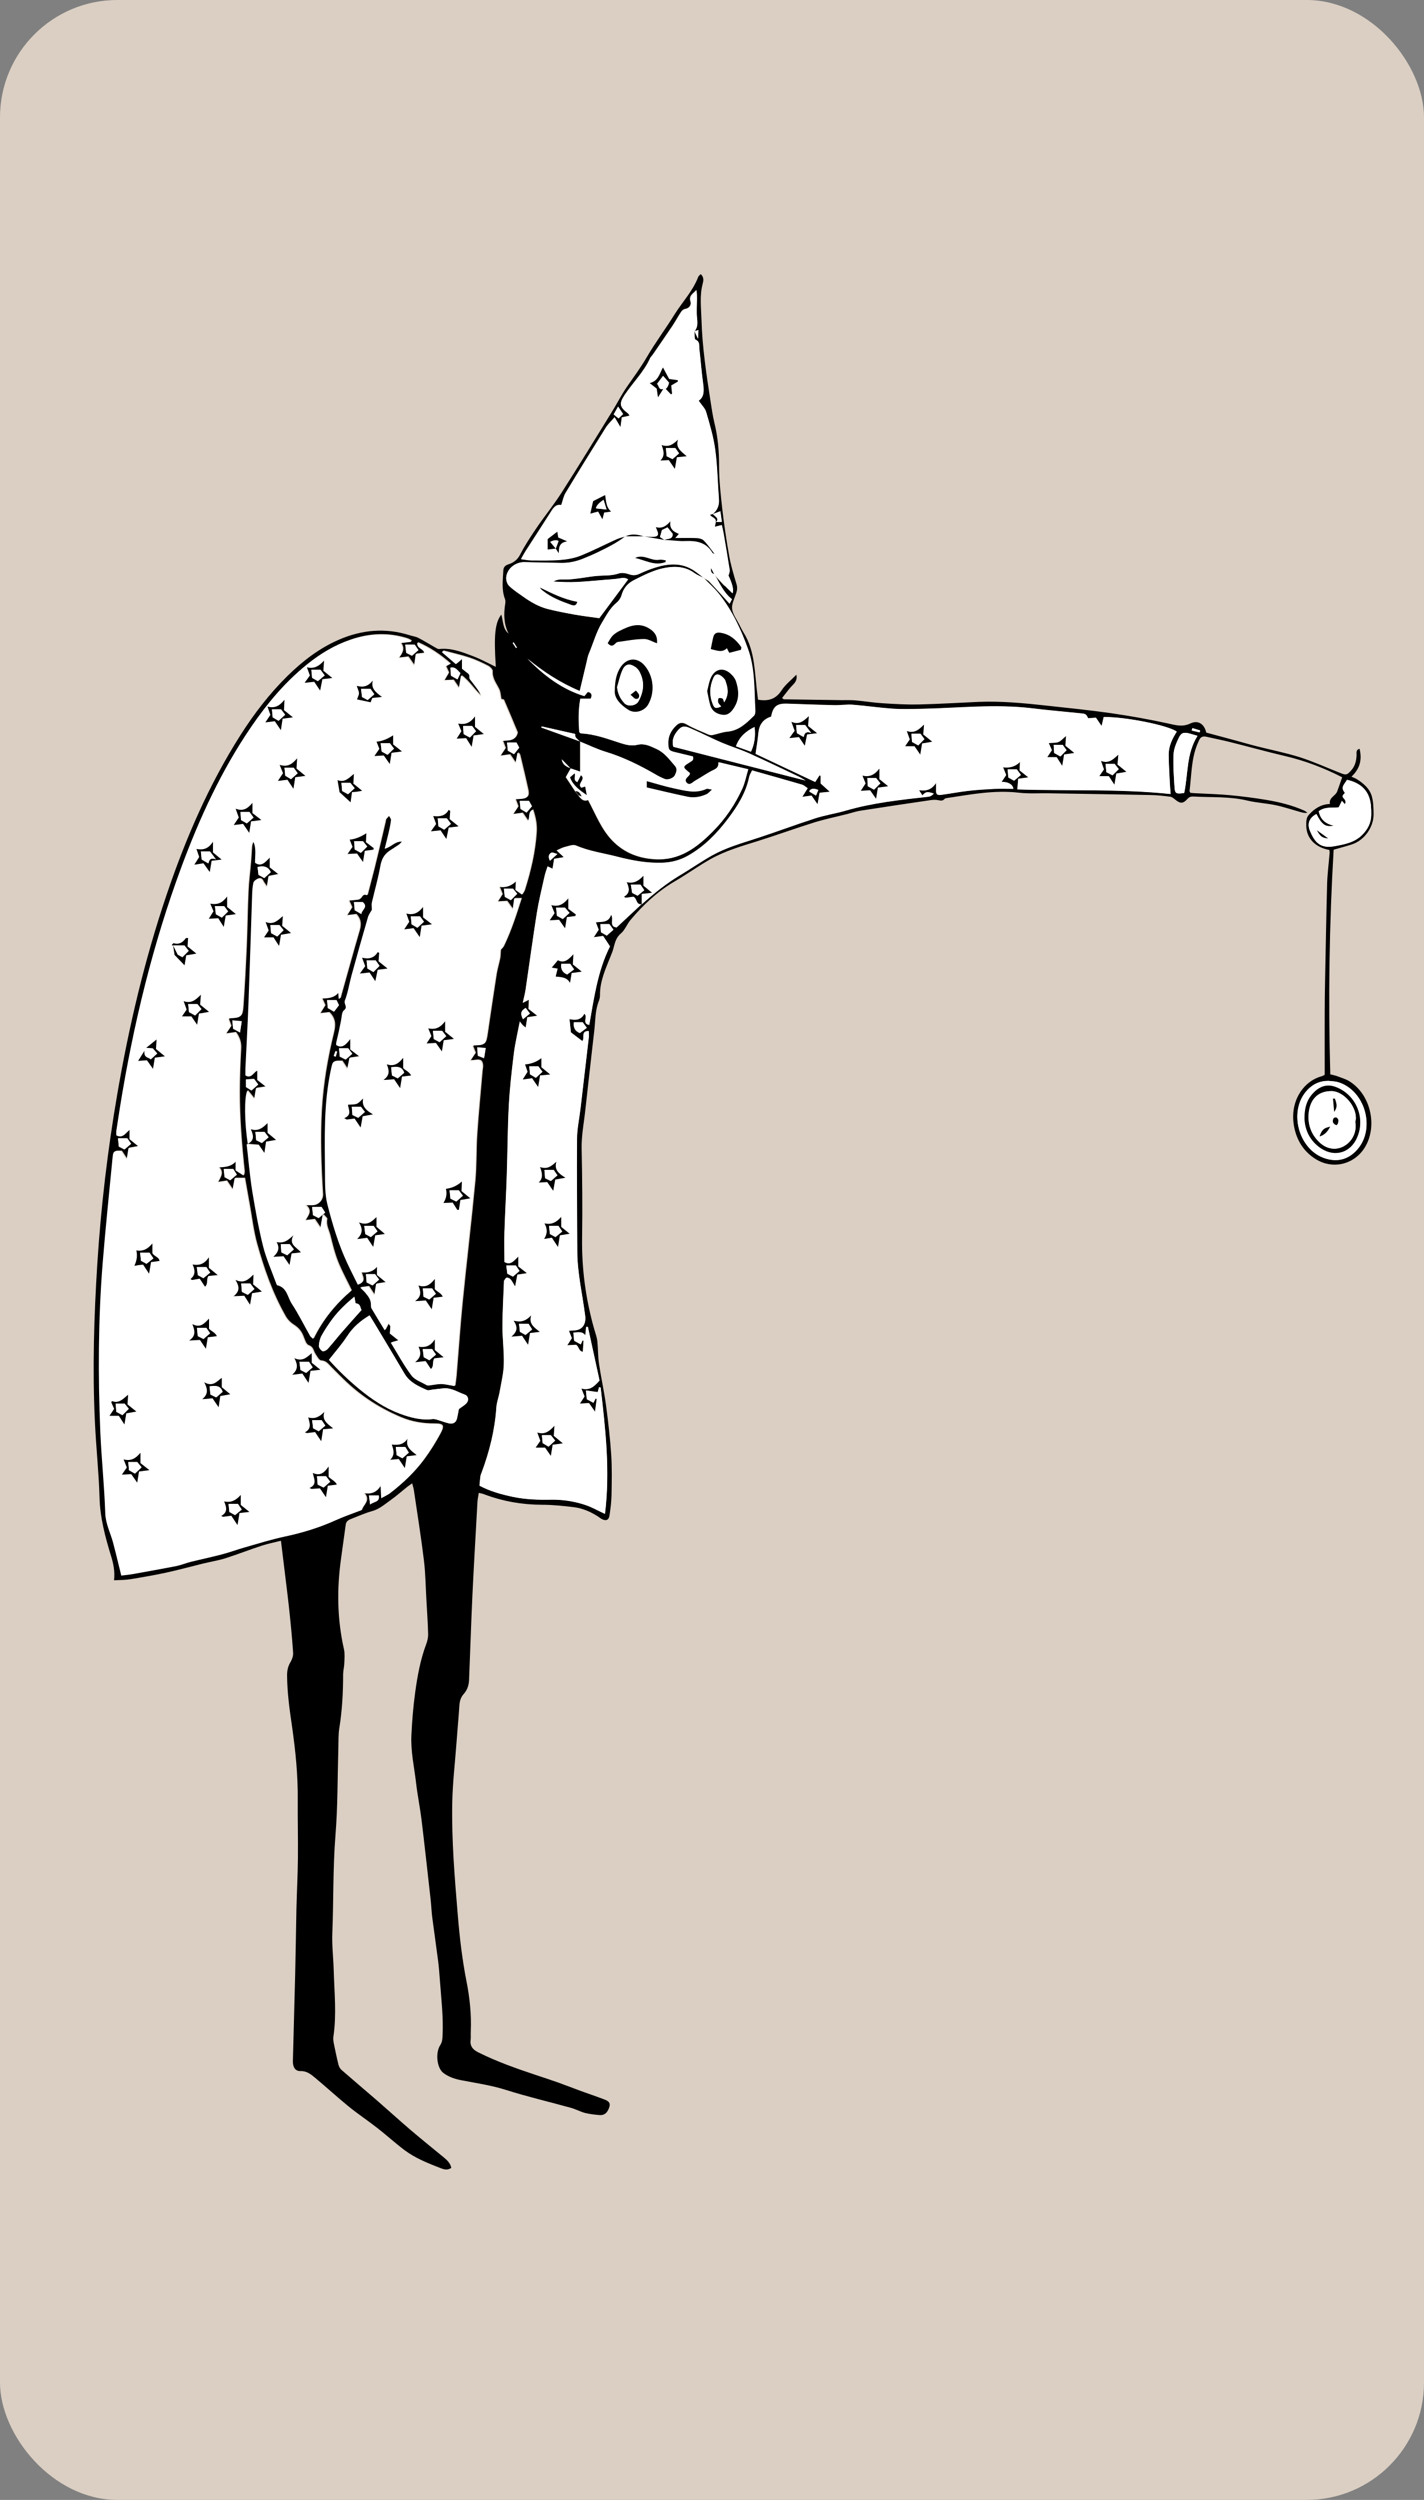 <?xml version="1.0" encoding="UTF-8"?><svg xmlns="http://www.w3.org/2000/svg" viewBox="0 0 181.4 318.31"><rect x="0" y="0" width="181.4" height="318.31" fill="#808080" stroke="none"/><defs><style>.d{fill:#fff;}.e{fill:#dbcfc3;}</style></defs><g id="a"/><g id="b"><g id="c"><rect class="e" width="181.4" height="318.31" rx="14.95" ry="14.95"/><g><path d="M14.15,198.14c-.74-2.43-1.4-4.86-1.47-7.44-.09-3.21-.44-6.42-.59-9.63-.32-6.74-.12-13.47,.31-20.2,.46-7.23,1.31-14.41,2.54-21.56,1.48-8.6,3.47-17.07,6.27-25.34,2.41-7.13,5.37-14.01,9.43-20.38,1.73-2.72,3.69-5.27,6-7.54,1.93-1.89,4.04-3.52,6.54-4.6,2.94-1.27,5.94-1.54,9.02-.56,.37,.12,.78,.16,1.11,.34,.74,.38,1.45,.83,2.18,1.24,.14,.08,.31,.19,.46,.17,1.56-.17,2.96,.4,4.36,.93,.98,.38,1.91,.89,2.85,1.34-.26-4.07-.11-5.57,.7-6.66,.26,.85,.16,1.8,.93,2.43-.62-1.22-.64-2.5-.43-3.81,.03-.19,.04-.41-.03-.59-.46-1.2-.27-2.44-.21-3.67,.02-.38,.22-.62,.66-.76,.62-.2,1.13-.56,1.47-1.22,.63-1.22,1.39-2.37,2.16-3.5,1.02-1.49,2.17-2.9,3.14-4.42,2.18-3.41,4.3-6.87,6.43-10.32,.65-1.05,1.21-2.17,1.91-3.18,.84-1.21,1.71-2.38,2.46-3.66,1.09-1.88,2.4-3.62,3.55-5.47,1-1.61,2.35-3,3.04-4.81,.05-.14,.2-.23,.32-.37,.45,.39,.35,.87,.25,1.25-.41,1.52-.19,3.06-.15,4.57,.1,3.45,.61,6.87,1.14,10.28,.15,.96,.28,1.92,.51,2.86,.44,1.8,.6,3.61,.59,5.47,0,1.8,.2,3.6,.4,5.4,.23,1.99,.52,3.98,.87,5.96,.22,1.24,.58,2.46,.95,3.68,.13,.42,.09,.77-.04,1.16-.21,.66-.59,1.36-.52,1.99,.08,.69,.58,1.33,.91,1.99,.18,.36,.36,.72,.57,1.06,.74,1.19,1.1,2.51,1.3,3.88,.16,1.06,.23,2.13,.35,3.2,.05,.49,.12,.98,.17,1.44,1.32,.23,2.28-.07,3.01-1.2,.47-.72,1.19-1.27,1.88-1.98,.17,.84-.35,1.16-.71,1.57-.39,.45-.74,.93-1.11,1.39,.13,.1,.18,.17,.23,.17,2.44,.04,4.89,.08,7.33,.11,.6,0,1.21-.02,1.8,.03,1.13,.1,2.26,.29,3.4,.36,1.54,.1,3.08,.19,4.61,.16,2.54-.06,5.08-.22,7.63-.33,2.92-.12,5.83,.16,8.73,.48,2.73,.3,5.47,.57,8.18,.96,2.42,.35,4.83,.78,7.21,1.3,.99,.21,1.85,.5,2.88,.01,1.01-.48,1.79,.08,2.03,1.16,1.24,.33,2.46,.66,3.68,.99,.9,.24,1.8,.51,2.71,.74,1.85,.47,3.73,.84,5.54,1.41,1.75,.56,3.43,1.33,5.14,2,.75,.3,.86,.27,1.39-.32,.5-.55,.66-1.22,.69-1.94,.01-.29-.12-.68,.38-.82,.34,1.38,.05,2.54-1.03,3.55,.28,.13,.5,.21,.68,.32,.86,.54,1.65,1.21,1.92,2.21,.19,.7,.21,1.46,.22,2.19,.03,1.67-1.14,3.38-2.78,3.91-.76,.25-1.53,.44-2.31,.67-.56,9.52-.7,19.03-.43,28.6,.34,.09,.66,.15,.97,.27,.5,.19,1.02,.34,1.47,.62,2.74,1.69,3.65,5.83,1.89,8.53-1.37,2.1-4.04,2.71-6.18,1.38-1.54-.96-2.43-2.39-2.76-4.15-.61-3.26,1.24-5.81,3.54-6.41,.09-.02,.18-.09,.36-.18,0-.29,0-.62,0-.95,0-2.31-.01-4.62,0-6.94,0-1.37,.02-2.75,.05-4.12,.08-4.12,.15-8.24,.26-12.36,.04-1.3,.22-2.6,.32-3.9,.01-.12-.03-.25-.04-.36-1.79-.31-2.91-1.49-2.94-3.06,0-.5-.04-1,.34-1.42,.72-.8,1.57-1.34,2.67-1.37-.14-.84,.72-1.02,.93-1.59,.21-.59,.41-1.18,.64-1.81-2.33-1.19-4.75-2.12-7.3-2.71-2.35-.55-4.67-1.2-7-1.78-1.01-.25-2.02-.45-3.04-.68-.42-.09-.72,.05-.89,.45-.08,.19-.16,.37-.24,.55-.77,1.9-.72,3.93-.98,5.92,0,.05,.05,.11,.11,.23,.19,.02,.42,.04,.65,.05,1.5,.08,3,.12,4.5,.26,1.5,.14,2.99,.34,4.47,.58,1.68,.28,3.33,.68,4.9,1.38,.14,.06,.26,.17,.38,.26-.3,.07-.54,0-.79-.06-1.09-.3-2.17-.67-3.27-.9-1.17-.25-2.39-.3-3.56-.58-2.28-.55-4.59-.39-6.89-.52-.31-.02-.54,.05-.78,.32-.57,.63-.91,.6-1.61,.02-.17-.14-.37-.3-.58-.32-.83-.1-1.66-.2-2.5-.21-4.32-.09-8.64-.15-12.97-.22-1.27-.02-2.56,.07-3.82-.08-3.11-.36-6.14,.23-9.18,.69-.09,.01-.21,.04-.27,.11-.24,.28-.51,.21-.82,.15-.29-.06-.6-.05-.9-.01-3.01,.44-6.02,.89-9.03,1.36-.56,.09-1.1,.28-1.65,.42-1.39,.35-2.8,.64-4.17,1.06-2.43,.76-4.82,1.63-7.25,2.39-2.05,.64-4.12,1.24-5.99,2.29-1.57,.89-3.04,1.95-4.6,2.86-2.17,1.27-3.97,2.96-5.57,4.86-.47,.56-.73,1.31-1.27,1.77-.69,.59-.77,1.35-.99,2.1-.06,.19-.14,.38-.21,.56-.66,1.68-1.46,3.31-1.44,5.18,0,.23-.05,.48-.13,.69-.49,1.21-.45,2.49-.59,3.75-.38,3.39-.78,6.78-1.15,10.18-.17,1.63-.5,3.23-.47,4.89,.08,3.79,.12,7.58,.06,11.36-.06,3.99,.47,7.88,1.56,11.7,.14,.48,.32,.96,.38,1.45,.1,.95,.07,1.92,.21,2.87,.26,1.78,.66,3.55,.9,5.34,.28,2.09,.52,4.19,.66,6.29,.11,1.7,.07,3.42,.04,5.13-.02,.87-.13,1.74-.26,2.6-.09,.58-.43,.72-.94,.47-.18-.09-.33-.22-.5-.33-.94-.61-1.96-1.06-3.07-1.2-1.36-.17-2.73-.31-4.1-.31-2.54-.01-5-.44-7.37-1.34-.2-.08-.41-.11-.67-.18-.07,.45-.15,.81-.17,1.17-.22,3.95-.45,7.89-.64,11.84-.17,3.61-.28,7.23-.43,10.84-.03,.65-.23,1.26-.67,1.75-.38,.42-.52,.9-.56,1.46-.11,1.64-.26,3.27-.38,4.9-.19,2.5-.48,5-.53,7.51-.09,4.79,.31,9.58,.71,14.35,.23,2.8,.56,5.61,1.1,8.36,.42,2.13,.64,4.23,.55,6.38-.02,.37,.02,.74-.02,1.1-.1,.78,.27,1.23,.95,1.57,2.37,1.19,4.86,2.06,7.37,2.9,.92,.31,1.84,.6,2.76,.93,1.01,.36,2,.75,3.01,1.12,1,.37,2.02,.7,3.02,1.09,.67,.26,.74,.61,.44,1.25-.23,.49-.58,.75-1.1,.71-.63-.05-1.26-.12-1.87-.27-.61-.16-1.18-.48-1.79-.65-2.77-.77-5.57-1.42-8.31-2.29-1.9-.6-3.85-.87-5.78-1.25-.76-.15-1.58-.44-2.18-.91-.84-.65-1.01-2.58-.4-3.52,.25-.38,.28-.72,.3-1.12,.13-2.42-.16-4.82-.34-7.22-.06-.8-.12-1.6-.22-2.4-.24-1.86-.51-3.71-.75-5.57-.1-.76-.12-1.54-.21-2.3-.38-3.36-.74-6.72-1.15-10.08-.19-1.56-.51-3.1-.69-4.66-.24-2.06-.71-4.08-.6-6.19,.09-1.81,.23-3.6,.48-5.4,.29-2.1,.66-4.16,1.41-6.15,.15-.4,.25-.85,.24-1.27-.04-1.43-.14-2.87-.22-4.3-.1-1.67-.11-3.35-.31-5.01-.36-2.99-.84-5.97-1.28-8.95-.04-.29-.13-.57-.22-.93-.25,.17-.44,.3-.62,.44-.71,.56-1.38,1.17-2.12,1.69-.75,.53-1.44,1.15-2.37,1.41-.87,.24-1.7,.61-2.54,.94-.37,.14-.76,.29-.82,.78-.2,1.45-.4,2.9-.6,4.35-.54,3.85-.49,7.68,.37,11.49,.13,.57,.07,1.19,.05,1.79-.01,.47-.14,.93-.15,1.39,0,2.32-.12,4.62-.49,6.91-.13,.82-.09,1.67-.12,2.51-.11,3.72-.07,7.45-.37,11.15-.33,4.15-.23,8.3-.4,12.45-.06,1.57,.14,3.15,.18,4.72,.08,2.81,.38,5.62-.04,8.43-.04,.29,0,.6,.06,.9,.18,.89,.36,1.77,.58,2.65,.06,.24,.19,.51,.37,.67,1.51,1.32,3.05,2.62,4.57,3.93,1.39,1.21,2.75,2.45,4.15,3.65,1.35,1.15,2.73,2.27,4.1,3.39,.51,.42,1.04,.81,1.19,1.52-.49,.35-.95,.2-1.38,.03-1.59-.62-3.19-1.25-4.57-2.28-1.18-.89-2.27-1.88-3.43-2.79-1.21-.95-2.5-1.8-3.69-2.77-1.45-1.18-2.83-2.45-4.27-3.65-.53-.44-1.07-.89-1.86-.86-.55,.02-.85-.31-.95-.85-.05-.26-.03-.53-.02-.8,.09-3.55,.19-7.1,.28-10.65,.07-2.78,.1-5.56,.16-8.34,.05-2.14,.17-4.29,.19-6.43,.03-2.48-.04-4.96-.02-7.44,.03-3.13-.28-6.23-.72-9.31-.32-2.19-.63-4.37-.64-6.58,0-.58,.1-1.11,.41-1.63,.21-.36,.39-.83,.36-1.23-.13-1.94-.32-3.87-.53-5.8-.24-2.16-.52-4.32-.78-6.48-.08-.62-.15-1.25-.24-1.99-.88,.22-1.66,.38-2.42,.62-1.56,.51-3.09,1.11-4.65,1.61-.92,.29-1.89,.44-2.83,.67-1.56,.38-3.11,.81-4.67,1.15-1.53,.33-3.08,.6-4.63,.85-.65,.11-1.31,.09-2.06,.14,.13-1.23-.11-2.21-.4-3.15ZM92.31,74.57c.31,.32,.64,.63,1,.98q.25-.62-.54-2.26c.05-.24,.18-.49,.15-.72-.24-1.57-.51-3.14-.78-4.71-.05-.32-.14-.64-.22-1.01l-.89,.22,.13-.6h.78l-.19-1.37-1.02,.39c.62-.49,.89-1.12,.83-1.92-.16-2.1-.19-4.22-.47-6.31-.22-1.62-.69-3.2-1.15-4.78-.15-.51-.6-.92-.96-1.46,.72-.48,.69-1.29,.57-2.17-.2-1.49-.31-3-.49-4.49-.05-.39,.09-.84-.47-1.11-.18-.08-.1-.72-.15-1.11l.46,.99,.05-1.11-.51,.16c.47-.56,.39-1.18,.32-1.84-.08-.76-.01-1.54,0-2.31,0-.37,0-.73-.07-1.12-.34,.45-1.01,.67-.73,1.5,.11,.33-.11,.83-.68,.91-.19,.03-.41,.2-.52,.37-.39,.58-.72,1.21-1.11,1.79-.82,1.22-1.66,2.43-2.49,3.64-.11,.17-.28,.3-.36,.48-.8,1.76-2.2,3.11-3.25,4.69-.71,1.07-.63,1.53,.42,2.31,.07,.05,.11,.15,.22,.31l-.99,.22-.17,1.25-.75-1.27c-.43,.5-.84,.88-1.13,1.34-1.72,2.75-3.43,5.51-5.11,8.29-.26,.43-.35,.97-.56,1.55-.75-.15-1.08,.48-1.45,1.07-1.02,1.61-2.07,3.21-3.1,4.81-.17,.27-.32,.55-.57,1,.56,.07,.94,.16,1.32,.16,1.21,0,2.42,.04,3.62-.06,.89-.07,1.81-.22,2.63-.55,1.55-.62,3.04-1.39,4.56-2.08,.39-.18,.82-.26,1.23-.39-1.15,.92-2.47,1.55-3.78,2.18-.45,.22-.92,.4-1.38,.6-.96,.42-1.96,.67-3.02,.66-1.57-.02-3.14-.06-4.72-.1-1.16-.03-2.25,.83-2.34,1.95-.03,.35,.12,.83,.37,1.07,.55,.53,1.2,.95,1.82,1.39,.96,.68,1.98,1.27,3.13,1.56,1.13,.28,2.28,.5,3.43,.71,1.04,.18,2.1,.31,3.11,.45,1.19-1.6,2.42-3.25,3.67-4.93-.43-.32-.94-.15-1.45-.08-.49,.06-.99,.09-1.48,.13-1.2,.1-2.39,.22-3.59,.28-.99,.05-1.99,0-2.99-.06,.52-.35,1.1-.26,1.68-.27,.49,0,.99-.07,1.48-.13,.83-.1,1.65-.27,2.48-.33,.89-.07,1.79,0,2.67-.3,.4-.14,.94-.04,1.36,.11,.49,.17,.88,.13,1.33-.09,.63-.3,1.29-.56,1.96-.77,1.72-.54,3.42-.66,5,.42,.4,.27,.77,.58,1.16,.88-.38-.19-.81-.34-1.15-.59-1.25-.93-2.69-.92-4.05-.62-1.28,.29-2.5,.91-3.69,1.51-.74,.37-1.31,1-1.55,1.88-.1,.37-.35,.75-.65,.99-.83,.68-1.28,1.58-1.82,2.47-.76,1.24-1.12,2.63-1.68,3.95-.17,.39-.24,.83-.34,1.25-.28,1.16-.55,2.33-.85,3.57-2.49-1.04-4.64-2.46-6.65-4.11,2.09,2.14,4.41,3.9,7.24,4.76,.21-.23,.41-.56,.5-.53,.43,.12,.54,.43,.3,.85h-1.31c-.28,1.46-.24,2.89-.14,4.26,.11,.09,.16,.17,.21,.17,1.77,.07,3.4,.7,5.05,1.23,.69,.22,1.38,.4,2.15,.22,.88-.22,1.64,.16,2.45,.54,1.04,.48,1.62,1.34,2.32,2.13,.39,.44,.16,.83,0,1.2-.17,.39-.91,.64-1.27,.49-.4-.16-.8-.35-1.17-.57-2.03-1.18-4.12-2.21-6.38-2.9-1.11-.34-2.17-.86-3.26-1.3-.18-.18-.39-.33-.54-.53-.08-.1-.05-.28-.08-.44l-4.26-.96-.05,.14,4.95,1.78c0,.82,0,1.64,0,2.47,0,.44,0,.89,0,1.38l-1.23-.42-1.12-1.15c.11,.69,.6,.94,1.14,1.13-.18,.33-.37,.67-.63,1.13l1.19,1.8,.41,.5c.31,.47,.66,.85,1.24,.62,.97,1.79,1.68,3.71,3.1,5.17,1.42,1.46,3.15,2.2,5.26,2.36,3.29,.25,5.51-1.48,7.6-3.6,1.55-1.56,2.76-3.37,3.67-5.36,.34-.74,.49-1.58,.76-2.47l-3.79-.9c.04,.5-.15,.76-.6,.97-.81,.38-1.55,.93-2.34,1.36-.35,.19-.75,.72-1.13,.27-.4-.46,.25-.73,.43-1.09-.02-.06-.02-.14-.06-.17-.9-.74-.91-.74,.08-1.36,.23-.15,.49-.22,.36-.71-.7-.17-1.47-.36-2.24-.54-.8-.19-.86-.28-.9-1.07-.04-.94,.36-1.7,1-2.32,.37-.36,.76-.52,1.34-.18,.86,.51,1.81,.87,2.73,1.27,.17,.08,.39,.13,.56,.1,.65-.13,1.28-.38,1.93-.44,1.47-.13,2.41-1.09,3.37-2.02,.14-.13,.18-.43,.16-.65-.15-2.64-.03-5.35-.94-7.85-.91-2.51-2.04-4.96-3.74-7.06-.58-.72-1.29-1.34-1.94-2.01,.27,.17,.58,.29,.79,.51,.87,.91,1.7,1.84,2.57,2.8l.29-.55c-1.09-.85-1.58-2.09-2.25-3.2l-.02,.02c.45,.48,.88,.98,1.34,1.45Zm-5.63,36.81c1.35-.8,2.64-1.71,4.01-2.48,1.73-.97,3.63-1.52,5.52-2.13,2.55-.82,5.05-1.77,7.6-2.59,1.27-.41,2.6-.61,3.89-.98,3.46-1.01,7.02-1.38,10.57-1.78q.35-.04,.67-.4c-.86-.26-1-.24-1.45,.25l-.43-.68c.93,.14,1.61-.07,2.18-.94,0,.46,0,.67,0,.88-.03,.59,.09,.73,.68,.65,1.13-.15,2.24-.37,3.37-.5,1.13-.13,2.26-.21,3.4-.26,.8-.04,1.6,0,2.4,0q-.19-.87-1.52-.88l.59-.88-.4-.99c.88,.12,1.56-.09,2.17-.68l-.06,1.08,1.13,.9-1.3,.18-.11,1.34c6.54,.22,12.99-.1,19.52,.59-.04-.56-.08-.95-.1-1.34-.06-1.2-.14-2.41-.15-3.61-.01-1.11,.45-2.08,1.03-2.99-1.09-.8-6.67-1.91-9.3-1.85l-.27,1.14-.72-1.06-.99,.07c-.09-.14-.17-.37-.32-.48-.15-.11-.38-.12-.58-.14-2.07-.22-4.14-.39-6.2-.64-4.79-.59-9.57-.02-14.36,.07-1.17,.02-2.35,.06-3.52-.03-1.67-.12-3.33-.37-5-.5-.76-.06-1.54,.07-2.3,.06-1.77-.04-3.55-.11-5.32-.17-.27,0-.54-.02-.8-.03-1.27-.02-1.74,.37-1.99,1.66-1.07,.33-1.54,1.09-1.63,2.17-.07,.83-.22,1.65-.35,2.56,2.47,1.17,4.95,2.34,7.59,3.58l.55-.85,.15,.07v.97l1.17,1.06-1.3,.13-.26,1.47-.77-1.11-1.19,.16,.69-1.11c-.25-.16-.46-.38-.72-.45-2.08-.61-4.18-1.19-6.35-1.81-.14,.3-.31,.56-.37,.83-.41,2.03-1.49,3.73-2.7,5.33-1.4,1.85-3,3.51-5.06,4.68-1.05,.6-2.13,.88-3.34,.92-1.94,.06-3.8-.29-5.65-.76-1.78-.46-3.61-.7-5.32-1.44-.38-.17-.96,.09-1.44,.2-.31,.08-.61,.25-1.02,.43l.92,.86-1.24,.21-.2,1.26-.63-.3c-.13,.41-.29,.81-.38,1.22-.35,1.57-.73,3.13-.99,4.71-.51,3.24-.95,6.49-1.43,9.74-.08,.53-.22,1.04-.36,1.7l.78-.41-.06,1.18,1.13,.88-1.27,.19-.21,1.31c-.15-.11-.27-.19-.37-.29-.11-.11-.19-.24-.38-.48-.28,1.45-.59,2.75-.76,4.08-.27,2.19-.52,4.39-.64,6.6-.16,2.96-.16,5.94-.26,8.9-.08,2.41-.22,4.82-.3,7.23-.04,1.27,0,2.53,0,3.81,.8,.46,1.21-.18,1.77-.71v1.27l1.11,.87-1.23,.19-.29,1.51c-.27-.44-.39-.71-.58-.92-.11-.12-.35-.24-.49-.21-.14,.03-.24,.26-.35,.41-.02,.02,0,.07,0,.1-.07,1.91-.19,3.81-.19,5.72,0,1.61,.22,3.21,.17,4.82-.04,1.19-.34,2.37-.54,3.55-.12,.65-.37,1.29-.41,1.94-.19,2.87-.88,5.61-1.88,8.29-.06,.15-.13,.31-.15,.47-.05,.36-.08,.73-.12,1.18,1.35,.72,2.78,1.11,4.25,1.42,1.59,.33,3.19,.4,4.8,.36,1.52-.03,3.01,.19,4.45,.68,.81,.27,1.57,.71,2.48,1.13,.68-5.44,.07-10.77-.55-16.09l-.2-.03-.17,.62-1.5-.21,.11,1.11,.84,.46,.28-.55,.15,.05-.22,1.64-.77-1.1-1.18,.07,.61-.92-.41-1.02c1.07,.31,1.66-.26,2.32-1.02l-1.48-6.81h-.22l-.11,1.07c-.35-.51-.91-.41-1.52-.33l.1,1.02,.84,.46,.22-.5,.14,.02-.09,1.43c-.54-.08-.48-.63-.85-.89l-1.15,.06,.59-.92-.37-.93c.21-.02,.36-.05,.51-.05,1.16,.02,1.7-.76,1.56-1.87-.35-2.75-1-5.47-1.01-8.27-.01-4.76-.07-9.52-.03-14.28,0-1.26,.29-2.52,.44-3.79,.36-3.02,.71-6.05,1.06-9.08,.03-.26,0-.52,0-.82-1.07-.03-.46,.91-.82,1.27l-1.46-1.11-.18-1.7c.8,.2,1.48,.11,1.9-.68,.5,.42-.37,1.27,.62,1.43,.61-3.42,1.07-6.88,2.64-10l-.87-1.32-1.21,.17,.64-.97-.36-.95c.77-.09,1.61,.09,1.95-.97,.39,.65-.31,1.51,.69,1.63,1.06-.99,2.14-1.99,3.21-2.99l-.02,.02c1.55-1.38,3.15-2.69,4.95-3.75Zm-55.15,34.24c.23,1.96,.38,3.94,.7,5.89,.38,2.38,.81,4.76,1.39,7.09,.4,1.61,1.1,3.16,1.67,4.73,.03,.09,.08,.24,.14,.25,1.25,.29,1.31,1.53,1.85,2.36,.86,1.31,1.56,2.73,2.33,4.09,.08,.13,.23,.22,.38,.37,1.18-2.4,2.8-4.38,4.84-6.12-.59-1.23-1.25-2.42-1.75-3.68-.42-1.05-.69-2.17-.96-3.27-.17-.7-.59-1.35-.41-2.14,.03-.11-.22-.29-.49-.62l-.31,1.76-.78-1.14-1.16,.14c.36-.64,.9-1.18,.02-1.95,.57,0,.83,.02,1.08,0,.68-.07,1.15-.7,1.1-1.39-.22-3.54-.35-7.09-.15-10.64,.19-3.36,.75-6.65,1.55-9.91,.25-1,.2-1.81-.59-2.59l-1.13,.13,.63-1.01-.41-.9c.82-.01,1.59-.03,2.13-.76l.06,.8c.06-.03,.15-.05,.16-.08,.81-2.87,1.59-5.74,2.43-8.6,.23-.79,.16-1.43-.42-2.07l-1.16,.14,.63-1-.4-.89c.48-.05,.9-.07,1.3-.14,.38-.07,.4-.84,1.06-.54,.3-1.15,.61-2.33,.91-3.51,.36-1.46,.7-2.92,1.05-4.39,.12-.49,.23-.97,.34-1.46,.02-.1,.01-.22,.07-.29,.13-.17,.28-.32,.43-.48,.09,.19,.28,.38,.26,.56-.06,.56-.19,1.12-.32,1.67-.15,.64-.32,1.28-.49,1.97,.8-.18,1.24-.93,2.2-.91-.21,.21-.29,.33-.41,.41-.39,.26-.79,.51-1.18,.77-.68,.45-1,1.06-1.15,1.89-.29,1.58-.74,3.12-1.09,4.69-.07,.29,0,.6,0,.93-.15,.27-.39,.57-.49,.91-.72,2.47-1.41,4.96-2.1,7.44-.29,1.06-.46,2.18-.85,3.2-.17,.44,.43,.81-.12,1.25-.29,.23-.27,.86-.37,1.31-.1,.46-.18,.92-.28,1.38-.1,.46-.22,.91-.32,1.37-.02,.09-.01,.2-.02,.34,.8,.54,1.24-.1,1.8-.8v1.38l1.16,.89-1.27,.19-.29,1.44-.69-1.04c-1.16-.03-1.14,0-1.37,1.05-.94,4.37-.79,8.8-.76,13.22,.01,1.33-.01,2.71,.31,3.99,.64,2.54,1.39,5.06,2.52,7.45,.44,.93,.9,1.85,1.35,2.76,1.04-.35,.54-.98,.4-1.58,.82,.1,1.5-.04,2.04-.74v1.08l1.14,.94-1.25,.2-.24,1.46-.75-1.14-1.04,.14c.31,.31,.5,.48,.66,.67,.36,.44,.72,.89,.71,1.51,0,.16,0,.36,.08,.49,.51,.88,1.05,1.74,1.68,2.78l.47-.88c.15,.24,.24,.32,.24,.39,0,.3-.04,.59-.07,.89l1.11,.89-.98,.28c.89,1.44,1.67,2.89,2.64,4.19,.43,.57,1.26,.83,1.92,1.22,.08,.05,.19,.06,.29,.05,.52-.06,1.05-.2,1.57-.19,.53,0,1.06,.15,1.71,.26,.06-.45,.13-.9,.17-1.35,.26-3.13,.47-6.27,.78-9.4,.51-5.1,1.12-10.19,1.6-15.29,.19-2,.11-4.02,.25-6.02,.18-2.71,.45-5.41,.68-8.11,.02-.2,.07-.4,.06-.6-.05-.65-.31-.83-.98-.72-.15,.03-.31,.03-.59,.05l.64-.95-.34-.86c.1-.06,.15-.13,.2-.13,1.38-.03,1.46-.1,1.66-1.43,.37-2.52,.74-5.04,1.13-7.55,.11-.69,.32-1.37,.46-2.06,.06-.3,.05-.62,.09-1.09,.05-.07,.29-.26,.41-.51,.93-1.93,1.58-3.96,2.25-6.07h-.88l-.2,1.43-.77-1.07-1.17,.06,.59-.93-.4-.98c.9,.17,1.55-.1,2.16-.69l-.05,1.1,.83,.59c.11-.21,.23-.36,.29-.54,.76-2.4,1.34-4.85,1.5-7.37,.06-.95-.11-1.9-.46-2.89-.63,.36-.24,1-.61,1.44l-.7-1.02-1.19,.16,.64-.97-.36-.95c.28-.02,.5-.03,.71-.04,.83-.04,1.08-.32,.9-1.14-.31-1.44-.66-2.87-1-4.31-.03-.14-.08-.28-.29-.43l-.26,1.35-.76-1.11-1.2,.17,.64-.97-.36-.95c.78-.08,1.65,.09,1.89-1.02-.55-1.33-1.14-2.75-1.75-4.15-.04-.09-.3-.1-.34-.11-.09-.46-.1-.88-.26-1.22-.35-.75-.92-1.39-.85-2.32,.02-.23-.34-.58-.6-.71-.77-.39-1.57-.77-2.39-1.04-1.07-.35-2.18-.6-3.27-.89l-.1,.18,1.76,1.51,.78-.67v1.25c.17,.13,.37,.3,.58,.46,.2,.16,.4,.25,.36,.62-.03,.23,.26,.5,.44,.74,.4,.55,.86,1.06,1.09,1.72-.93-.75-1.49-1.83-2.6-2.66l-.28,1.64-.73-1.07-1.16,.05,.57-.97-.38-.81,.6-.33c-1.26-1.1-2.58-2.02-4.18-2.72-.09,.81,.81,.73,.88,1.34l-1.08,.12-.22,1.5-.8-1.14-1.17,.14c.47-.63,.75-1.2,.22-1.89l1.32-.15,.03-.16c-.19-.09-.37-.21-.57-.27-2.39-.74-4.76-.64-7.11,.16-2.06,.69-3.89,1.79-5.57,3.15-2.79,2.25-5.07,4.97-7.08,7.91-3.77,5.51-6.54,11.53-8.86,17.76-3.7,9.96-6.18,20.23-7.87,30.71-.16,.99-.31,1.99-.46,2.98-.03,.19,0,.39,0,.58,.8,.46,1.12-.28,1.68-.71v1.2l1.12,.91-1.25,.23-.24,1.45-.7-1.06c-.96-.05-1.01-.03-1.11,.93-.43,4.44-.89,8.87-1.25,13.31-.58,7.16-.6,14.33-.3,21.5,.14,3.45,.51,6.89,.63,10.33,.05,1.37,.65,2.5,.99,3.75,.26,.97,.49,1.94,.73,2.91,.1,.42,.2,.83,.32,1.31,.53-.07,.99-.11,1.45-.19,1.88-.34,3.75-.67,5.63-1.04,.59-.12,1.15-.36,1.73-.51,1.33-.33,2.68-.61,4-.96,1-.26,1.98-.63,2.98-.91,1.67-.47,3.34-.99,5.04-1.36,2.2-.47,4.33-1.12,6.39-2.04,1.09-.49,2.24-.88,3.37-1.32,.16-.66,1.17-1.17,.28-2.17,.95,.13,1.62-.03,2.16-.98l.08,1.63c.45-.25,.81-.41,1.11-.64,1.62-1.26,3.11-2.66,4.33-4.32,.75-1.02,1.43-2.11,2.03-3.22,.57-1.05,.39-1.3-.77-1.29-1.46,.01-2.88-.23-4.22-.79-2.59-1.08-4.93-2.56-6.98-4.48-.66-.62-1.29-1.27-1.93-1.91-.37-.36-.64-.81-1.29-.84-.27-.01-.54-.52-.75-.85-.25-.39-.23-.88-.86-1.1-.34-.12-.51-.81-.71-1.27-.25-.58-.62-.99-1.16-1.33-.41-.26-.79-.64-1.03-1.06-1.67-2.92-2.78-6.09-3.67-9.32-.43-1.57-.62-3.22-.91-4.83-.21-1.15-.41-2.3-.62-3.5h-1.24l-.28,1.5-.77-1.15-1.11,.17c.29-.62,.79-1.17,.09-1.9,.9-.03,1.65-.08,2.19-.76v1.15l1.01,.65c.04-.27,.08-.39,.07-.51-.36-3.36-.63-6.74-.62-10.12,0-1.84,.07-3.68,.17-5.52,.04-.78-.19-1.43-.66-2.07l-1.22,.17,.64-.97-.32-.86c.07-.06,.12-.14,.17-.14,1.44-.05,1.59-.15,1.69-1.62,.17-2.47,.3-4.95,.41-7.43,.1-2.38,.12-4.76,.23-7.13,.05-1.24,.22-2.47,.32-3.7,.05-.63,.08-1.27,.13-1.9,.02-.24,.08-.48,.24-.71,.41,.88,.2,1.79,.22,2.69,.84,.58,1.27-.11,1.87-.68v1.26l1.11,.88-1.27,.25-.23,1.4c-.24-.36-.4-.55-.51-.77-.14-.3-.39-.41-.65-.29-.21,.09-.48,.29-.53,.48-.12,.48-.14,.99-.16,1.49-.16,4.65-.3,9.31-.47,13.96-.1,2.74-.26,5.48-.39,8.23-.01,.3,0,.6,0,.86,.78,.49,.96-.41,1.51-.6v1.18l1.09,.86-1.26,.2-.23,1.38-.87-1.08c-.4,.81-.36,4.1,.05,6.77l-.02-.02Zm12.67,24.54c-.66,1.03-1.49,1.95-2.3,2.99,1.2,1.35,2.5,2.59,3.89,3.74,1.56,1.28,3.22,2.4,5.12,3.11,1.36,.5,2.74,.88,4.21,.69,.18-.02,.39,.03,.57,.09,.5,.15,.99,.34,1.5,.46,.48,.11,.87-.07,1.01-.58,.11-.45,.18-.9,.25-1.24,.39-.3,.78-.5,1.02-.81,.29-.37,.14-.88-.24-1.02-.9-.31-1.71-.89-2.72-.81-.49,.04-.98,.12-1.47,.17-.22,.03-.48,.13-.66,.05-1.1-.49-2.2-.97-2.86-2.09-1.25-2.13-2.53-4.25-3.8-6.37-.2-.34-.42-.67-.64-1.04-1.18,.71-2.14,1.53-2.86,2.67Zm127.09-69.26c.11,.13-.48,.35-.17,.69,.2,.22,.4,.45,.19,.81l-.37-.44-.41,.83c-.84,.1-1.75-.12-2.54,.5,.2,1.04,.85,1.61,1.92,1.84-1.06,.21-1.52-.11-2.22-1.49-.87,.46-1.21,1.19-.83,2.13,.59,1.43,1.3,2.31,3.13,1.97,1.29-.24,2.57-.46,3.55-1.46,.69-.7,1.1-1.5,1.13-2.49,0-.4,0-.8-.04-1.2-.16-1.79-1.14-2.88-3.05-3.31-.27,.53-.89,.92-.3,1.61Zm-68.66-1.5c-.36-.21-.57-.35-.79-.46-2.11-1-4.22-2.02-6.35-2.98-1.12-.51-2.31-.87-3.45-1.35-.89-.37-1.75-.8-2.63-1.21-.55-.25-1.09-.51-1.65-.74-.63-.26-.96-.18-1.41,.34-.53,.61-.81,1.3-.58,2.09,5.63,1.44,11.15,2.85,16.85,4.3Zm63.91,39.39c-2.51,2.64-1.13,7.73,2.37,8.74,1.58,.46,2.92,.05,3.99-1.17,2.37-2.7,.97-7.55-2.48-8.58-.38-.11-.79-.11-1.18-.16-1.08-.02-1.97,.39-2.7,1.16Zm-13.99-45.1c-.41-.12-.75-.22-1.08-.31-.68-.16-.99-.09-1.3,.55-.31,.65-.63,1.37-.67,2.08-.07,1.4,.03,2.81,.12,4.21,.05,.84,.22,.9,1.23,.75,.52-2.39,.25-4.97,1.7-7.28ZM45.34,165.97c-.07,0-.11-.48-.2-.86-1.05,.88-1.97,1.75-2.73,2.75-.52,.69-1.01,1.43-1.43,2.18-.22,.39-.34,.88-.36,1.33-.01,.23,.25,.56,.47,.68,.13,.07,.5-.11,.65-.28,.63-.7,1.2-1.44,1.82-2.15,.81-.93,1.63-1.85,2.5-2.82-.19-.23-.09-.79-.72-.83Zm50.32-70.25c.44-.89,.61-2,.46-3.15-1.09,.54-1.92,1.22-2.37,2.46l1.91,.69Zm-31.37,18.48l.78,.43,.81-.81-.53-.65h-1.16l.11,1.02Zm-17.68,48.04l.09,1.06,.75,.38,.84-.74-.52-.69h-1.16Zm-13.69-50.84l.74,.41,.83-.75c-.32-.71-.91-.85-1.68-.66l.12,1Zm-17.9,33.55l.11,1.05,.71,.37,.85-.72-.49-.7h-1.18Zm29.32-11.47h-1.16l.09,1.06,.75,.38,.84-.74-.52-.69Zm8.12-49.97l.83-.72-.48-.7h-1.2l.13,1.04,.72,.37Zm-23.97,65.35l.11,1.04,.72,.39,.84-.71-.46-.72h-1.2Zm48.8-29.72l.85-.75-.52-.71h-1.15l.08,1.03,.74,.43Zm-37.54,34.55l.11,1.04,.72,.38,.83-.7-.46-.72h-1.2Zm89.76-55.71h-1.16l.09,1.03,.73,.41,.87-.73-.53-.72Zm-64.9,64.2l.72,.38,.84-.72-.48-.7h-1.2l.13,1.03Zm2.46-58.7l.69-.81-.38-.68h-1.18l.1,1.02,.77,.46Zm-1.6-7.44l.66-.83-.36-.66h-1.19l.1,1.04,.78,.45Zm-22.93,32.79l.63-.83-.32-.65h-1.2l.1,1.01,.79,.47Zm-9.66,9.27l-.53-.71-1.03,.06v.97l.71,.44,.85-.76Zm41.33-7.92h-1.12c-.1,.74,.23,1.16,.77,1.37l.88-.66-.53-.72Zm-28.19-13.78c.02-.52,.92-.88,.17-1.52h-1.11l.1,1.03,.85,.49Zm-16.33,14.6l.88,.48,.22-1.43-1.2-.11,.1,1.05Zm27.67-45.96l.08,1.01,.83,.47,.37-.78c-.38-.36-.63-.85-1.28-.7Zm-9.11,105.39h-1.26l.16,1.15c.45-.41,1.25-.27,1.09-1.15Zm12.53-57.06l.08,1.07,.79,.31,.21-1.27-1.08-.1Zm6.71-4.3l-.54-.72c-.62,.37-.7,.7-.34,1.44l.88-.72Zm11.88-76.33l-.64-.95-.56,.99,.62,.51,.57-.55Zm24.86,47.86q-.89-.38-1.16,.18l.87,.53,.29-.71Zm-33.23,8.15c-.31-.07-.63-.25-.79-.16-.42,.24-.34,.66-.16,1.02l.95-.86Zm-5.27-26.22l.11-.06-.42-.67-.12,.08,.44,.66Zm87.08,10.73l.06-.23-.99-.3-.08,.3,1,.24Zm-109.88,40.66l-.2-.07-.23,.61,.26,.1,.17-.64Z"/><path class="d" d="M32.96,145.74l.72,1.05,.21-1.43,1.27-.22-1.08-.9v-1.23c-.61,.59-1.18,1.09-2.13,.77,.4,.84,.43,1.48-.39,1.86-.42-2.67-.46-5.96-.06-6.77l.87,1.08,.23-1.38,1.26-.2-1.09-.86v-1.18c-.56,.19-.73,1.09-1.51,.6,0-.26-.01-.56,0-.86,.13-2.74,.28-5.48,.39-8.23,.17-4.65,.31-9.31,.47-13.96,.02-.5,.05-1.01,.16-1.49,.05-.2,.32-.39,.53-.48,.27-.11,.51,0,.65,.29,.1,.22,.27,.41,.51,.77l.23-1.4,1.27-.25-1.11-.88v-1.26c-.59,.57-1.03,1.26-1.87,.68-.02-.9,.19-1.81-.22-2.69-.17,.23-.23,.47-.24,.71-.05,.63-.07,1.27-.13,1.9-.1,1.23-.27,2.47-.32,3.7-.1,2.38-.13,4.76-.23,7.13-.1,2.48-.24,4.95-.41,7.43-.1,1.47-.25,1.56-1.69,1.62-.05,0-.09,.07-.17,.14l.32,.86-.64,.97,1.22-.17c.47,.64,.7,1.29,.66,2.07-.09,1.84-.16,3.68-.17,5.52,0,3.39,.27,6.76,.62,10.12,.01,.12-.03,.24-.07,.51l-1.01-.65v-1.15c-.54,.67-1.29,.73-2.19,.76,.69,.73,.2,1.28-.09,1.9l1.11-.17,.77,1.15,.28-1.5h1.24c.21,1.2,.41,2.35,.62,3.5,.29,1.61,.48,3.26,.91,4.83,.89,3.23,1.99,6.39,3.67,9.32,.24,.42,.62,.8,1.03,1.06,.54,.34,.91,.76,1.16,1.33,.2,.46,.36,1.15,.71,1.27,.63,.21,.61,.71,.86,1.1,.21,.32,.48,.84,.75,.85,.65,.03,.92,.48,1.29,.84,.64,.63,1.27,1.29,1.93,1.91,2.05,1.92,4.39,3.4,6.98,4.48,1.34,.56,2.76,.8,4.22,.79,1.16-.01,1.34,.24,.77,1.29-.61,1.11-1.28,2.2-2.03,3.22-1.22,1.66-2.7,3.06-4.33,4.32-.3,.23-.66,.38-1.11,.64l-.08-1.63c-.53,.95-1.21,1.12-2.16,.98,.89,1-.12,1.51-.28,2.17-1.14,.44-2.28,.82-3.37,1.32-2.06,.93-4.19,1.57-6.39,2.04-1.7,.36-3.36,.88-5.04,1.36-1,.28-1.97,.65-2.98,.91-1.33,.35-2.67,.63-4,.96-.58,.14-1.15,.39-1.73,.51-1.87,.37-3.75,.7-5.63,1.04-.45,.08-.92,.12-1.45,.19-.12-.48-.22-.89-.32-1.31-.24-.97-.47-1.95-.73-2.91-.34-1.24-.95-2.38-.99-3.75-.12-3.45-.48-6.89-.63-10.33-.3-7.17-.27-14.34,.3-21.5,.36-4.44,.82-8.87,1.25-13.31,.09-.96,.14-.98,1.11-.93,.19,.29,.38,.58,.69,1.06l.24-1.45,1.25-.23-1.12-.91v-1.2c-.56,.42-.88,1.17-1.68,.71,0-.2-.02-.39,0-.58,.15-.99,.3-1.99,.46-2.98,1.69-10.48,4.17-20.75,7.87-30.71,2.32-6.24,5.09-12.25,8.86-17.76,2.02-2.95,4.29-5.66,7.08-7.91,1.68-1.36,3.51-2.46,5.57-3.15,2.35-.79,4.73-.9,7.11-.16,.2,.06,.38,.18,.57,.27l-.03,.16-1.32,.15c.53,.69,.25,1.26-.22,1.89l1.17-.14,.8,1.14,.22-1.5,1.08-.12c-.08-.61-.98-.53-.88-1.34,1.59,.69,2.91,1.61,4.18,2.72l-.6,.33,.38,.81-.57,.97,1.16-.05,.73,1.07,.28-1.64c1.12,.82,1.68,1.91,2.6,2.66-.23-.66-.69-1.17-1.09-1.72-.17-.24-.47-.51-.44-.74,.05-.37-.15-.46-.36-.62-.21-.16-.41-.32-.58-.46v-1.25l-.78,.67-1.76-1.51,.1-.18c1.09,.29,2.2,.54,3.27,.89,.82,.27,1.62,.64,2.39,1.04,.27,.13,.62,.48,.6,.71-.06,.93,.51,1.57,.85,2.32,.16,.35,.17,.77,.26,1.22,.04,.01,.29,.01,.34,.11,.61,1.4,1.19,2.82,1.75,4.15-.24,1.1-1.12,.94-1.89,1.02l.36,.95-.64,.97,1.2-.17,.76,1.11,.26-1.35c.2,.15,.25,.29,.29,.43,.34,1.44,.68,2.87,1,4.31,.18,.82-.07,1.1-.9,1.14-.22,.01-.43,.02-.71,.04l.36,.95-.64,.97,1.19-.16,.7,1.02c.37-.45-.02-1.08,.61-1.44,.35,.98,.52,1.93,.46,2.89-.16,2.52-.74,4.96-1.5,7.37-.06,.18-.18,.33-.29,.54l-.83-.59,.05-1.1c-.61,.59-1.27,.86-2.16,.69l.4,.98-.59,.93,1.17-.06,.77,1.07,.2-1.43h.88c-.67,2.11-1.32,4.14-2.25,6.07-.12,.25-.36,.45-.41,.51-.03,.48-.03,.79-.09,1.09-.14,.69-.35,1.36-.46,2.06-.39,2.51-.76,5.03-1.13,7.55-.2,1.33-.28,1.4-1.66,1.43-.05,0-.1,.06-.2,.13l.34,.86-.64,.95c.27-.02,.43-.02,.59-.05,.67-.11,.93,.07,.98,.72,.02,.2-.04,.4-.06,.6-.23,2.7-.5,5.4-.68,8.11-.13,2-.06,4.03-.25,6.02-.49,5.1-1.1,10.19-1.6,15.29-.31,3.13-.52,6.27-.78,9.4-.04,.45-.11,.9-.17,1.35-.65-.1-1.18-.25-1.71-.26-.52,0-1.05,.13-1.57,.19-.09,.01-.21,0-.29-.05-.66-.39-1.49-.65-1.92-1.22-.98-1.3-1.75-2.75-2.64-4.19l.98-.28-1.11-.89c.03-.29,.06-.59,.07-.89,0-.07-.09-.15-.24-.39l-.47,.88c-.63-1.04-1.17-1.91-1.68-2.78-.08-.13-.08-.32-.08-.49,.01-.62-.34-1.07-.71-1.51-.16-.19-.35-.35-.66-.67l1.04-.14,.75,1.14,.24-1.46,1.25-.2-1.14-.94v-1.08c-.53,.7-1.22,.84-2.04,.74,.14,.61,.64,1.24-.4,1.58-.45-.92-.92-1.83-1.35-2.76-1.12-2.39-1.87-4.91-2.52-7.45-.32-1.28-.3-2.66-.31-3.99-.03-4.42-.19-8.85,.76-13.22,.23-1.06,.21-1.09,1.37-1.05l.69,1.04,.29-1.44,1.27-.19-1.16-.89v-1.38c-.56,.7-1,1.35-1.8,.8,0-.15,0-.25,.02-.34,.1-.46,.22-.91,.32-1.37,.1-.46,.18-.92,.28-1.38,.1-.45,.08-1.09,.37-1.31,.55-.44-.05-.81,.12-1.25,.4-1.02,.56-2.13,.85-3.2,.68-2.48,1.38-4.96,2.1-7.44,.1-.34,.34-.64,.49-.91,0-.33-.06-.65,0-.93,.36-1.56,.81-3.11,1.09-4.69,.15-.83,.48-1.44,1.15-1.89,.39-.26,.79-.5,1.18-.77,.12-.08,.2-.2,.41-.41-.96-.02-1.4,.73-2.2,.91,.17-.68,.34-1.32,.49-1.97,.13-.55,.25-1.11,.32-1.67,.02-.17-.17-.37-.26-.56-.14,.16-.3,.31-.43,.48-.05,.07-.05,.19-.07,.29-.11,.49-.22,.97-.34,1.46-.35,1.46-.69,2.93-1.05,4.39-.29,1.18-.61,2.36-.91,3.51-.67-.3-.69,.47-1.06,.54-.41,.07-.82,.09-1.3,.14l.4,.89-.63,1,1.16-.14c.58,.64,.65,1.28,.42,2.07-.84,2.86-1.62,5.73-2.43,8.6-.01,.04-.09,.05-.16,.08l-.06-.8c-.55,.72-1.31,.74-2.13,.76l.41,.9-.63,1.01,1.13-.13c.79,.78,.84,1.59,.59,2.59-.81,3.25-1.37,6.55-1.55,9.91-.2,3.55-.07,7.1,.15,10.64,.04,.69-.43,1.32-1.1,1.39-.26,.02-.52,0-1.08,0,.88,.76,.34,1.3-.02,1.95l1.16-.14,.78,1.14,.31-1.76c.27,.33,.52,.5,.49,.62-.18,.78,.24,1.44,.41,2.14,.27,1.1,.54,2.22,.96,3.27,.5,1.26,1.16,2.45,1.75,3.68-2.04,1.74-3.66,3.72-4.84,6.12-.16-.15-.31-.24-.38-.37-.78-1.37-1.47-2.78-2.33-4.09-.54-.82-.6-2.07-1.85-2.36-.06-.01-.11-.16-.14-.25-.57-1.57-1.26-3.11-1.67-4.73-.58-2.33-1-4.71-1.39-7.09-.31-1.95-.47-3.92-.7-5.89l1.43,.12Zm-10.91-25.39l.19,1.23,1.27,1.32,.21-1.27,1.29-.22-1.12-.91,.07-1.08c-.13,.02-.27,0-.3,.04-.38,.54-.85,.83-1.54,.63-.05-.01-.15,.14-.23,.22,.02,.02,.04,.06,.07,.07,.03,0,.06,0,.09,0h0Zm20.27-34.05l-1.14-.92,.09-1.29c-.65,.72-1.28,1.08-2.18,.85l.38,1.04-.67,.93,1.22-.13,.74,1.1,.29-1.45,1.26-.15Zm-7.5,73.72l1.3-.08,.76,1.11,.26-1.46,1.18-.14c-.53-.66-1.58-.98-.96-2.13-.65,.59-1.21,1.04-2.11,.83,.4,.71,.26,1.26-.42,1.88Zm-6.97,19.15l.21-1.43,1.27-.22-1.08-.9v-1.19c-.64,.47-1.12,1.18-2.23,.57,.49,.92,.48,1.53-.25,2.15l1.3-.12,.78,1.14Zm17.65-21.41l1.27-.17,.77,1.16,.26-1.47,1.22-.17-1.06-.91v-1.23c-.62,.59-1.18,1.11-2.22,.68,.52,.87,.43,1.46-.24,2.12Zm-28.39,3.41c.24-.04,.42-.08,.6-.1,.16-.02,.32-.03,.51-.05l.76,1.15,.25-1.47,1.08-.15c-.09-.51-.64-.53-.91-.98v-1.24c-.6,.74-1.24,1.04-2.04,.89q.22,.95-.25,1.95Zm23.7,13.23l-1.1-.89v-1.22c-.63,.53-1.16,1.11-2.2,.64,.46,.87,.44,1.48-.29,2.11l1.3-.16,.78,1.19,.25-1.53,1.26-.14Zm15.68-1.6l-1.12-.92v-1.35c-.55,.86-1.2,1.07-2.07,.93,.33,.72,.37,1.33-.43,1.97l1.33-.15,.66,.99c.45-.38,.11-.94,.45-1.35l1.17-.13Zm-14.07,9.07c-.73-.59-1.47-1.06-1.11-2.09-.58,.56-1.16,.95-2.05,.7,.2,.74,.47,1.41-.42,1.9l.25,.09,1.04-.13,.78,1.16,.24-1.52,1.27-.11Zm-6.2-92.78c-.61,.79-1.22,1.11-2.16,.87l.37,1.05-.64,.96,1.2-.15,.77,1.14,.22-1.46,1.29-.17-1.13-.92,.06-1.32Zm8.93,53.32l.77,1.14,.26-1.43,1.31-.24c-.89-.51-1.45-1.03-1.25-2.02-.26,.23-.48,.54-.79,.67-.31,.13-.7,.09-1.14,.13,.08,.6,.55,1.28-.47,1.71l.3,.17,1-.13Zm-20.13-34.32l.35,1.02-.62,.98,1.16-.18,.8,1.11,.24-1.43,1.27-.15-1.1-.91v-1.36c-.56,.88-1.22,1.09-2.1,.92Zm-.53,60.51c.33,.86,.47,1.48-.4,2.09l1.36-.08,.76,1.12,.24-1.46,1.16-.14c-.23-.49-.69-.6-1.01-.95v-1.27c-.61,.63-1.1,1.23-2.12,.7Zm15.35,18.95c.17,.8,.57,1.46-.41,1.91l.24,.12,1.08-.07,.76,1.12,.24-1.46,1.15-.14c-.23-.49-.68-.6-1.05-1v-1.3c-.56,.83-1.09,1.24-2.01,.82Zm-14.42-24.74l.68,1.02c.44-.39,.12-.94,.44-1.36l1.17-.12-1.12-.92v-1.34c-.56,.85-1.2,1.08-2.07,.92,.33,.72,.38,1.33-.26,1.84l.16,.13,.99-.17Zm28.46-46.01v-1.32c-.58,.76-1.19,1.07-2.12,.83l.37,1.05-.64,.96,1.19-.15,.78,1.14,.23-1.46,1.32-.17-1.13-.88Zm-2.53,17.89c-.58,.73-1.15,1.14-2.08,.83,.3,.76,.43,1.38-.43,1.99l1.36-.09,.76,1.12,.24-1.46,1.16-.14c-.24-.49-.69-.6-1.01-.95v-1.3Zm3.83-30.79l.37,1.01-.66,.93,1.22-.13,.74,1.1,.3-1.45,1.26-.15-1.14-.92,.07-1.05-.18-.14c-.43,.79-1.13,.88-1.97,.79Zm-23.43,88.62l-1.1-.89v-1.27c-.6,.67-1.22,1.03-2.11,.82,.29,.73,.5,1.37-.37,1.85l.23,.11,1.05-.14,.78,1.18,.25-1.52,1.26-.14Zm-1.98-87.46l1.19-.15,.78,1.14,.23-1.46,1.31-.17-1.13-.88v-1.3c-.59,.7-1.17,1.12-2.14,.74l.4,1.13-.64,.96Zm2.07,61.07l.26-1.46,1.25-.21-1.12-.92,.05-1.24c-.65,.62-1.18,1.19-2.29,.68,.55,.89,.52,1.46-.24,2.08l1.36-.06,.73,1.14Zm23.53-3.27c-.58,.73-1.15,1.14-2.08,.83,.3,.76,.43,1.38-.43,1.99l1.36-.09,.76,1.12,.24-1.46,1.16-.14c-.24-.49-.69-.6-1.01-.95v-1.3Zm-18.01-62.43l.23-1.47,1.29-.17-1.13-.93,.08-1.31c-.64,.79-1.27,1.15-2.22,.84l.43,1.06-.65,.97,1.21-.15,.76,1.15Zm8.74,21.51l.4,1.08-.68,.94,1.23-.14,.73,1.11,.3-1.45,1.25-.16-1.14-.92,.08-1.05-.19-.12c-.45,.73-1.11,.94-2,.71Zm10.7,29.44q.23,.95-.32,1.8l1.18-.05,.59,.93h.19l.2-1.26,1.26-.21-1.12-.92,.05-1.22q-.9,.8-2.03,.93Zm-6.89,32.56c.25,.7,.4,1.33-.19,1.94l1.08-.1,.77,1.15,.24-1.49,1.25-.16c-.72-.56-1.43-1.04-1.14-2.07-.51,.75-1.17,.84-2.01,.74Zm-14.36-63.51l.24-1.42,1.28-.22-1.13-.92,.09-1.23c-.67,.57-1.21,1.15-2.19,.75l.39,1.08-.58,.86h1.19l.71,1.09Zm-9.97,6.23c-.66,.65-1.23,1.16-2.19,.82l.38,1.07-.59,.86h1.19l.73,1.06,.23-1.41,1.28-.22-1.14-.92,.1-1.26Zm22.38-32.22l.36,.91-.63,.91,1.19-.07,.76,1.08,.23-1.42,1.32-.17-1.13-.9v-1.15q-1.1,.72-2.11,.81ZM14.54,179.39l-.6,.89h1.19l.71,1.1,.24-1.42,1.28-.22-1.13-.91,.08-1.23c-.66,.56-1.19,1.16-2.06,.8l-.1,.18,.37,.82Zm40.42-47.46l-.61,.94,1.18-.07,.76,1.08,.23-1.42,1.3-.17-1.12-.91v-1.32c-.59,.8-1.24,1.1-2.14,.9l.4,.98Zm-8.35-24.7l.06-1.13q-1.16,.74-2.12,.81l.36,.92-.63,.9,1.2-.06,.76,1.08,.23-1.42,1.08-.14,.06-.19-1-.77Zm-16.57,9.17l-1.11-.91v-1.33c-.59,.82-1.24,1.1-2.14,.91l.41,.97-.6,.95,1.2-.07,.71,1.12,.25-1.45,1.29-.18Zm31.58-22.93l-1.11-.91v-1.33c-.59,.82-1.24,1.1-2.14,.91l.41,.97-.6,.95,1.2-.07,.71,1.12,.25-1.45,1.29-.18ZM16.15,186.86l-.63,.91,1.19-.06,.76,1.08,.23-1.42,1.32-.17-1.14-.9v-1.31c-.6,.73-1.22,1.11-2.15,.85l.41,1.03Zm29.35-86.06c.15-.02,.31-.05,.63-.11l-1.12-.92,.07-1.23c-.66,.55-1.19,1.15-2.08,.79l.26,1.54,1.4,1.28,.18-1.28c.27-.03,.47-.04,.66-.06Zm-.04-13.47c.13,.42,.28,.69,.28,.95,0,.24-.15,.48-.25,.77l1.73,.37,.21-.55,1.23-.13c-.75-.57-1.44-1.05-1.16-2.08-.54,.68-1.15,.92-2.04,.67Zm-26.26,47.58c-.19-.28-.93-.16-.8-1.11l-.8,1.28,1.12-.08,.77,1.09,.23-1.42,1.28-.17-1.13-.93,.07-1.21-1.31,1.06,.83,.05,.59,.67-.85,.78Z"/><path class="d" d="M81.74,113.82l1.31-.15-1.09-.9v-1.26c-.6,.66-1.22,1.02-2.12,.82,.33,.74,.48,1.36-.35,1.86l.23,.11,.97-.13c.51,.22,.32,1.09,1.07,.94-1.07,1-2.14,2-3.21,2.99-1-.13-.3-.98-.69-1.63-.35,1.06-1.19,.88-1.95,.97l.36,.95-.64,.97,1.21-.17,.87,1.32c-1.57,3.12-2.03,6.58-2.64,10-.98-.16-.12-1.01-.62-1.43-.42,.79-1.1,.88-1.9,.68l.18,1.7,1.46,1.11c.36-.35-.24-1.3,.82-1.27,0,.3,.03,.57,0,.82-.35,3.03-.7,6.05-1.06,9.08-.15,1.26-.43,2.52-.44,3.79-.04,4.76,.02,9.52,.03,14.28,0,2.8,.66,5.51,1.01,8.27,.14,1.11-.39,1.89-1.56,1.87-.15,0-.3,.03-.51,.05l.37,.93-.59,.92,1.15-.06c.37,.26,.31,.81,.85,.89l.09-1.43-.14-.02-.22,.5-.84-.46-.1-1.02c.61-.08,1.17-.18,1.52,.33l.11-1.07h.22l1.48,6.81c-.66,.76-1.25,1.32-2.32,1.02l.41,1.02-.61,.92,1.18-.07,.77,1.1,.22-1.64-.15-.05-.28,.55-.84-.46-.11-1.11,1.5,.21,.17-.62,.2,.03c.62,5.32,1.22,10.65,.55,16.09-.91-.42-1.67-.86-2.48-1.13-1.43-.48-2.92-.71-4.45-.68-1.61,.03-3.21-.03-4.8-.36-1.47-.31-2.91-.71-4.25-1.42,.05-.45,.07-.81,.12-1.18,.02-.16,.09-.32,.15-.47,1-2.68,1.69-5.43,1.88-8.29,.04-.65,.3-1.29,.41-1.94,.21-1.18,.51-2.36,.54-3.55,.05-1.6-.17-3.21-.17-4.82,0-1.91,.12-3.81,.19-5.72,0-.03,0-.08,0-.1,.11-.15,.21-.37,.35-.41,.14-.03,.38,.08,.49,.21,.19,.21,.31,.48,.58,.92l.29-1.51,1.23-.19-1.11-.87v-1.27c-.56,.53-.97,1.17-1.77,.71,0-1.28-.03-2.55,0-3.81,.08-2.41,.22-4.82,.3-7.23,.1-2.97,.1-5.94,.26-8.9,.12-2.21,.37-4.41,.64-6.6,.16-1.32,.48-2.62,.76-4.08,.19,.25,.28,.38,.38,.48,.1,.1,.22,.17,.37,.29l.21-1.31,1.27-.19-1.13-.88,.06-1.18-.78,.41c.14-.66,.28-1.17,.36-1.7,.48-3.25,.91-6.5,1.43-9.74,.25-1.58,.64-3.14,.99-4.71,.09-.41,.25-.81,.38-1.22l.63,.3,.2-1.26,1.24-.21-.92-.86c.41-.18,.7-.35,1.02-.43,.48-.11,1.06-.36,1.44-.2,1.71,.74,3.55,.98,5.32,1.44,1.85,.48,3.72,.82,5.65,.76,1.21-.04,2.29-.32,3.34-.92,2.05-1.17,3.66-2.83,5.06-4.68,1.21-1.6,2.28-3.31,2.7-5.33,.06-.28,.23-.53,.37-.83,2.17,.61,4.26,1.2,6.35,1.81,.25,.07,.47,.29,.72,.45l-.69,1.11,1.19-.16,.77,1.11,.26-1.47,1.3-.13-1.17-1.06v-.97l-.15-.07-.55,.85c-2.64-1.25-5.11-2.41-7.59-3.58,.13-.91,.28-1.73,.35-2.56,.09-1.08,.56-1.84,1.63-2.17,.26-1.29,.72-1.68,1.99-1.66,.27,0,.54,.02,.8,.03,1.77,.06,3.55,.14,5.32,.17,.77,.02,1.54-.12,2.3-.06,1.67,.13,3.33,.38,5,.5,1.17,.08,2.34,.04,3.52,.03,4.79-.08,9.57-.66,14.36-.07,2.06,.25,4.13,.43,6.2,.64,.2,.02,.43,.03,.58,.14,.16,.11,.23,.34,.32,.48l.99-.07,.72,1.06,.27-1.14c2.63-.07,8.21,1.04,9.3,1.85-.59,.91-1.05,1.88-1.03,2.99,.01,1.2,.1,2.41,.15,3.61,.02,.39,.06,.78,.1,1.34-6.53-.69-12.98-.37-19.52-.59l.11-1.34,1.3-.18-1.13-.9,.06-1.08c-.61,.59-1.29,.8-2.17,.68l.4,.99-.59,.88q1.32,0,1.52,.88c-.81,0-1.61-.03-2.4,0-1.13,.06-2.27,.13-3.4,.26-1.13,.13-2.24,.35-3.37,.5-.59,.08-.71-.07-.68-.65,0-.21,0-.42,0-.88-.57,.87-1.25,1.08-2.18,.94l.43,.68c.45-.5,.58-.51,1.45-.25q-.32,.36-.67,.4c-3.56,.4-7.12,.77-10.57,1.78-1.28,.37-2.62,.57-3.89,.98-2.55,.82-5.05,1.77-7.6,2.59-1.88,.61-3.79,1.16-5.52,2.13-1.37,.77-2.66,1.67-4.01,2.48-1.79,1.06-3.4,2.37-4.95,3.75v-1.31Zm-11.44,9.37l.75,.13-.25,1.01c.69,.09,1.41,.05,1.82,.81l.21-1.26,1.28-.17-1.13-.92,.07-1.29c-.63,.69-1.17,1.18-1.96,.75l-.78,.93Zm-.21,13.62l-1.12-.92v-1.15q-.94,.72-2.07,.79l.32,.94-.62,.98,1.19-.17,.77,1.12,.25-1.47,1.28-.12Zm32.85-44.38l.09-1.25c-.67,.63-1.24,1.15-2.21,.72l.41,1.14-.67,.93,1.22-.13,.74,1.1,.29-1.45,1.26-.15-1.14-.92Zm-32.63,65.16l.78,1.18,.24-1.48,1.24-.2-1.07-.87v-1.27c-.6,.67-1.22,1.03-2.14,.82,.43,.75,.36,1.35-.04,1.99l.98-.16Zm-5.16,12.62l1.35-.12,.77,1.15,.24-1.49,1.25-.15c-.73-.56-1.43-1.05-1.1-2.07-.57,.6-1.16,.94-2.22,.67,.55,.83,.47,1.39-.29,2.03Zm5.73-22.3c-.59,.55-1.13,1.02-2.07,.68,.26,.75,.43,1.38-.17,1.97l1.08-.06,.76,1.11,.26-1.44,1.31-.23c-.89-.51-1.46-1.03-1.16-2.04Zm71.47-50.56l.11-1.25c-.68,.61-1.23,1.16-2.2,.79l.38,1.07-.59,.86h1.2l.71,1.08,.24-1.41,1.28-.22-1.13-.92Zm-32.48,1.41l.4,.99-.61,.94,1.18-.07,.76,1.08,.23-1.42,1.3-.17-1.12-.91v-1.33c-.59,.79-1.23,1.11-2.15,.89Zm-41.64,85.56h1.2l.73,1.05,.23-1.42,1.29-.17-1.15-.96,.09-1.27c-.65,.7-1.23,1.16-2.18,.85l.39,1.06-.6,.86Zm68.62-88.45l-1.13-.92,.08-1.22c-.39,.32-.64,.63-.96,.76-.34,.13-.75,.09-1.22,.13l.4,.9-.59,.88h1.19l.71,1.11,.24-1.44,1.29-.19Zm-19.15-3.6c-.66,.65-1.23,1.16-2.19,.82l.38,1.07-.59,.86h1.19l.73,1.06,.23-1.41,1.28-.22-1.14-.92,.1-1.26Zm-45.31,23.45v-1.33c-.6,.75-1.22,1.11-2.15,.86l.41,1.02-.62,.91,1.19-.07,.76,1.08,.23-1.42,1.09-.14,.06-.19-.96-.72Z"/><path class="d" d="M72.69,97.83l1.23,.42c0-.5,0-.94,0-1.38,0-.82,0-1.64,0-2.47l-.02,.02c1.08,.44,2.14,.96,3.26,1.3,2.26,.69,4.35,1.72,6.38,2.9,.37,.22,.77,.41,1.17,.57,.36,.15,1.1-.11,1.27-.49,.16-.36,.39-.76,0-1.2-.7-.79-1.28-1.65-2.32-2.13-.81-.38-1.57-.76-2.45-.54-.76,.19-1.45,0-2.15-.22-1.66-.53-3.29-1.15-5.05-1.23-.05,0-.1-.08-.21-.17-.1-1.38-.13-2.8,.14-4.26h1.31c.24-.42,.13-.73-.3-.85-.1-.03-.29,.3-.5,.53-2.83-.86-5.16-2.62-7.24-4.76,2.01,1.65,4.16,3.07,6.65,4.11,.29-1.24,.57-2.41,.85-3.57,.1-.42,.17-.86,.34-1.25,.56-1.32,.92-2.71,1.68-3.95,.54-.88,.99-1.79,1.82-2.47,.29-.24,.55-.62,.65-.99,.24-.88,.81-1.5,1.55-1.88,1.18-.6,2.41-1.23,3.69-1.51,1.35-.3,2.8-.31,4.05,.62,.34,.25,.77,.4,1.15,.59l-.03-.03c.65,.67,1.35,1.29,1.94,2.01,1.7,2.11,2.84,4.56,3.74,7.06,.91,2.5,.79,5.21,.94,7.85,.01,.22-.03,.51-.16,.65-.96,.94-1.9,1.89-3.37,2.02-.65,.06-1.28,.31-1.93,.44-.17,.03-.39-.02-.56-.1-.92-.4-1.87-.76-2.73-1.27-.58-.34-.97-.18-1.34,.18-.65,.62-1.04,1.38-1,2.32,.03,.79,.1,.88,.9,1.07,.77,.18,1.54,.37,2.24,.54,.13,.49-.13,.57-.36,.71-.99,.62-.98,.63-.08,1.36,.04,.03,.04,.12,.06,.17-.17,.36-.82,.64-.43,1.09,.39,.45,.79-.08,1.13-.27,.79-.44,1.52-.98,2.34-1.36,.45-.21,.64-.47,.6-.97l3.79,.9c-.27,.9-.42,1.73-.76,2.47-.91,1.99-2.13,3.8-3.67,5.36-2.09,2.12-4.31,3.85-7.6,3.6-2.1-.16-3.84-.9-5.26-2.36-1.42-1.46-2.13-3.38-3.1-5.17-.58,.23-.93-.15-1.24-.62l.4,.18c-.17-.37-.35-.7-.8-.67l-1.19-1.8,.63-1.13-.02,.02Zm7.35-7.45c.83,.52,2.04,.16,2.52-.68,.87-1.53,.72-3.51-.39-4.88-.94-1.17-2.33-1.11-3.14,.16-.5,.77-.71,1.65-.72,2.98-.07,.93,.7,1.77,1.73,2.42Zm10.44-.57c.23,.75,.84,1.11,1.58,1.2,.74,.08,1.14-.42,1.49-.99,.64-1.06,.55-2.17,.19-3.28-.08-.25-.23-.49-.41-.68-1.17-1.33-2.39-.85-2.86,.44-.18,.49-.27,1.02-.39,1.51,.14,.65,.23,1.24,.4,1.81Zm-12.17-7.81c.11-.11,.24-.24,.37-.26,1.12-.15,2.23-.37,3.36-.38,.55,0,1.1,.36,1.64,.55,.09-.85-.24-1.39-.91-1.83-1.38-.91-2.63-.36-3.87,.26-.32,.16-.64,.37-.89,.63-.24,.25-.39,.59-.6,.92,.28,.3,.55,.48,.91,.11Zm14.27,.53l.3,.59,1.48-.38c.01-.11,.09-.27,.04-.35-.65-.94-1.46-1.64-2.64-1.82-.49-.08-.79,.08-.91,.54-.12,.48-.2,.96-.32,1.53,.8,.19,1.44,.5,2.05-.11Zm-10.2,17.73c1.74,.4,3.49,.83,5.25,1.19,.79,.16,1.6,0,2.35-.33,.21-.09,.36-.3,.69-.58-.39-.05-.57-.14-.69-.08-1.43,.65-2.83,.2-4.23-.09-1.1-.23-2.18-.58-3.38-.9v.8Zm-8.34,.04c-.64-.53,.62-1.06-.05-1.59l-.46,.88c-.63-.29-.19-.76-.35-1.12l-.58,.5c.39,1.05,1.23,1.63,2.12,2.25l-.2-1.08-.48,.15Z"/><path class="d" d="M88.47,42.14c.04,.38-.04,1.02,.15,1.11,.57,.26,.43,.71,.47,1.11,.17,1.5,.28,3,.49,4.49,.12,.88,.15,1.69-.57,2.17,.36,.53,.81,.95,.96,1.46,.46,1.57,.93,3.16,1.15,4.78,.28,2.09,.31,4.2,.47,6.31,.06,.8-.21,1.43-.83,1.92l.04-.03-.32,.1c.21,.36,.85,.38,.71,.94v-.02l-.12,.6,.89-.22c.08,.37,.16,.69,.22,1.01,.27,1.57,.54,3.13,.78,4.71,.03,.23-.09,.48-.15,.72l-1.19-1.67-.63-1.14,.03,.04c-.45-.57-.86-1.18-1.36-1.69-.2-.21-.6-.3-.91-.31-.86-.04-1.72-.01-2.73-.01l.46-.53c-.68-.27-1.23-.66-1.07-1.6-.52,.59-1.02,.96-1.85,.74,.09,.22,.12,.33,.17,.43,.23,.5,.12,.77-.4,.8-.46,.03-.93-.03-1.4-.06h.04c-.75-.23-1.51-.33-2.26,.02l.04-.03c-.41,.13-.84,.21-1.23,.39-1.52,.69-3.01,1.46-4.56,2.08-.82,.33-1.74,.48-2.63,.55-1.2,.1-2.41,.06-3.62,.06-.38,0-.75-.09-1.32-.16,.25-.45,.4-.73,.57-1,1.03-1.61,2.07-3.2,3.1-4.81,.38-.59,.7-1.22,1.45-1.07,.2-.58,.29-1.12,.56-1.55,1.68-2.78,3.39-5.54,5.11-8.29,.29-.46,.71-.84,1.13-1.34l.75,1.27,.17-1.25,.99-.22c-.11-.15-.14-.25-.22-.31-1.06-.78-1.14-1.24-.42-2.31,1.06-1.58,2.45-2.93,3.25-4.69,.08-.18,.25-.31,.36-.48,.83-1.21,1.67-2.42,2.49-3.64,.39-.58,.72-1.21,1.11-1.79,.11-.17,.33-.35,.52-.37,.57-.08,.79-.59,.68-.91-.28-.83,.39-1.05,.73-1.5,.07,.39,.07,.75,.07,1.12,0,.77-.07,1.54,0,2.31,.07,.66,.15,1.28-.32,1.82v-.02Zm-17.66,27.71l.38,.59c0-.79,.08-1.36,1.07-1.51l-1.14-.49-.12-.74-1.22,.94v1.33l1.02-.12h0Zm14.66-19.65l.14-.08-.11-1.05,.84-.49v-.18l-1.1-.15-.79-1.47c-.46,.87-.61,1.73-1.68,1.99l.89,.7,.16,1.11,.67-1.07h.32l.66,.69Zm2,7.89c-.7-.61-1.45-1.08-1.1-2.11-.59,.57-1.14,1.01-2.08,.69,.27,.75,.43,1.38-.16,1.97l1.07-.06,.76,1.11,.25-1.47,1.25-.13Zm-10.38,4.95l-1.52,.77-.36,1.59,.99-.27,.55,.98,.22-.85,.87-.12c-.67-.61-.61-1.4-.76-2.1Z"/><path class="d" d="M93.32,75.54c-.36-.35-.69-.65-1-.98-.45-.48-.89-.97-1.34-1.45l-.39-.75c-.05,.37,.05,.64,.41,.73,.67,1.11,1.16,2.35,2.25,3.2l-.29,.55c-.87-.95-1.71-1.89-2.57-2.8-.21-.22-.52-.34-.79-.51l.03,.03c-.39-.29-.76-.61-1.16-.88-1.58-1.08-3.28-.96-5-.42-.67,.21-1.33,.47-1.96,.77-.45,.21-.84,.26-1.33,.09-.42-.15-.96-.25-1.36-.11-.89,.3-1.78,.24-2.67,.3-.83,.06-1.65,.23-2.48,.33-.49,.06-.98,.12-1.48,.13-.58,0-1.16-.08-1.68,.27,1,.07,2,.11,2.99,.06,1.2-.06,2.39-.18,3.59-.28,.49-.04,.99-.07,1.48-.13,.51-.06,1.03-.24,1.45,.08-1.25,1.68-2.48,3.34-3.67,4.93-1.01-.15-2.07-.27-3.11-.45-1.15-.2-2.3-.42-3.43-.71-1.15-.29-2.17-.88-3.13-1.56-.62-.44-1.28-.86-1.82-1.39-.25-.24-.39-.72-.37-1.07,.09-1.13,1.18-1.98,2.34-1.95,1.57,.04,3.14,.08,4.72,.1,1.05,.02,2.06-.24,3.02-.66,.46-.2,.93-.38,1.38-.6,1.31-.64,2.63-1.26,3.78-2.18l-.04,.03h2.26l-.04-.02,2.74,.48-.03-.02c.63,.05,1.25,.1,1.88,.14,.27,.02,.54,.03,.8,.01,1.39-.06,2.66,.15,3.45,1.5,.04,.07,.17,.09,.25,.13l-.03-.04,.63,1.14c.4,.56,.79,1.11,1.19,1.67q.78,1.64,.54,2.26Zm-24.54-.73c.06,.08,.12,.16,.18,.23,.07,.07,.15,.13,.23,.19,1.06,.85,2.31,1.32,3.56,1.77,.31,.11,.64,.2,.79-.36-1.77-.31-3.23-1.08-4.77-1.82Zm15.2-3.53c-1.05,.18-1.99-.77-3.06-.24,1.28,.29,2.49,1.05,3.87,.52v-.22c-.26-.02-.55-.11-.81-.06Z"/><path class="d" d="M47.07,167.48c-1.18,.71-2.14,1.53-2.86,2.67-.66,1.03-1.49,1.95-2.3,2.99,1.2,1.35,2.5,2.59,3.89,3.74,1.56,1.28,3.22,2.4,5.12,3.11,1.36,.5,2.74,.88,4.21,.69,.18-.02,.39,.03,.57,.09,.5,.15,.99,.34,1.5,.46,.48,.11,.87-.07,1.01-.58,.11-.45,.18-.9,.25-1.24,.39-.3,.78-.5,1.02-.81,.29-.37,.14-.88-.24-1.02-.9-.31-1.71-.89-2.72-.81-.49,.04-.98,.12-1.47,.17-.22,.03-.48,.13-.66,.05-1.1-.49-2.2-.97-2.86-2.09-1.25-2.13-2.53-4.25-3.8-6.37-.2-.34-.42-.67-.64-1.04Z"/><path class="d" d="M174.64,102.6c.04,.4,.05,.8,.04,1.2-.02,.99-.44,1.79-1.13,2.49-.99,1-2.26,1.22-3.55,1.46-1.83,.34-2.54-.53-3.13-1.97-.39-.94-.04-1.67,.83-2.13,.7,1.37,1.16,1.7,2.22,1.49-1.07-.24-1.72-.8-1.92-1.84,.79-.61,1.69-.4,2.54-.5l.41-.83,.37,.44c.21-.36,.01-.59-.19-.81-.31-.34,.28-.56,.17-.69-.59-.69,.03-1.08,.3-1.61,1.91,.43,2.88,1.52,3.05,3.31Zm-5.45,4.17l-1.43-1.04c.47,.82,.67,.95,1.43,1.04Z"/><path class="d" d="M85.79,95.09c5.63,1.44,11.15,2.85,16.85,4.3-.36-.21-.57-.35-.79-.46-2.11-1-4.22-2.02-6.35-2.98-1.12-.51-2.31-.87-3.45-1.35-.89-.37-1.75-.8-2.63-1.21-.55-.25-1.09-.51-1.65-.74-.63-.26-.96-.18-1.41,.34-.53,.61-.81,1.3-.58,2.09Z"/><path class="d" d="M170.43,137.78c3.45,1.02,4.85,5.87,2.48,8.58-1.07,1.22-2.41,1.63-3.99,1.17-3.5-1.02-4.88-6.1-2.37-8.74,.73-.77,1.62-1.17,2.7-1.16,.4,.05,.81,.04,1.18,.16Zm-2.14,8.44c1.79,1.18,3.8,.54,4.62-1.44,1.07-2.58-.25-5.55-2.9-6.43-.93-.31-1.79-.03-2.51,.62-.91,.84-1.33,1.9-1.32,3.5,.06,1.34,.64,2.79,2.1,3.75Z"/><path class="d" d="M150.85,100.97c.52-2.39,.25-4.97,1.7-7.28-.41-.12-.75-.22-1.08-.31-.68-.16-.99-.09-1.3,.55-.31,.65-.63,1.37-.67,2.08-.07,1.4,.03,2.81,.12,4.21,.05,.84,.22,.9,1.23,.75Z"/><path class="d" d="M46.06,166.79c-.19-.23-.09-.79-.72-.83-.07,0-.11-.48-.2-.86-1.05,.88-1.97,1.75-2.73,2.75-.52,.69-1.01,1.43-1.43,2.18-.22,.39-.34,.88-.36,1.33-.01,.23,.25,.56,.47,.68,.13,.07,.5-.11,.65-.28,.63-.7,1.2-1.44,1.82-2.15,.81-.93,1.63-1.85,2.5-2.82Z"/><path class="d" d="M93.75,95.02l1.91,.69c.44-.89,.61-2,.46-3.15-1.09,.54-1.92,1.22-2.37,2.46Z"/><path class="d" d="M73.89,94.42c-.18-.18-.39-.33-.54-.53-.08-.1-.05-.28-.08-.44l-4.26-.96-.05,.14c1.65,.59,3.3,1.19,4.95,1.78l-.02,.02Z"/><path class="d" d="M64.19,113.16l.11,1.02,.78,.43,.81-.81-.53-.65h-1.16Z"/><path class="d" d="M47.78,162.22h-1.16l.09,1.06,.75,.38,.84-.74-.52-.69Z"/><path class="d" d="M32.81,110.39l.12,1,.74,.41,.83-.75c-.32-.71-.91-.85-1.68-.66Z"/><path class="d" d="M16.22,144.93h-1.18l.11,1.05,.71,.37,.85-.72-.49-.7Z"/><path class="d" d="M44.88,134.16l-.52-.69h-1.16l.09,1.06,.75,.38,.84-.74Z"/><path class="d" d="M51.76,83.12l.72,.37,.83-.72-.48-.7h-1.2l.13,1.04Z"/><path class="d" d="M29.71,148.84h-1.2l.11,1.04,.72,.39,.84-.71-.46-.72Z"/><path class="d" d="M76.56,118.69l.74,.43,.85-.75-.52-.71h-1.15l.08,1.03Z"/><path class="d" d="M40.97,153.67h-1.2l.11,1.04,.72,.38,.83-.7-.46-.72Z"/><path class="d" d="M130.06,98.67l-.53-.72h-1.16l.09,1.03,.73,.41,.87-.73Z"/><path class="d" d="M64.5,161.13l.13,1.03,.72,.38,.84-.72-.48-.7h-1.2Z"/><path class="d" d="M66.31,103l.77,.46,.69-.81-.38-.68h-1.18l.1,1.02Z"/><path class="d" d="M64.71,95.57l.78,.45,.66-.83-.36-.66h-1.19l.1,1.04Z"/><path class="d" d="M41.77,128.34l.79,.47,.63-.83-.32-.65h-1.2l.1,1.01Z"/><path class="d" d="M32.05,138.84l.85-.76-.53-.71-1.03,.06v.97l.71,.44Z"/><path class="d" d="M74.76,130.87l-.53-.72h-1.12c-.1,.74,.23,1.16,.77,1.37l.88-.66Z"/><path class="d" d="M45.19,115.88l.85,.49c.02-.52,.92-.88,.17-1.52h-1.11l.1,1.03Z"/><path class="d" d="M29.6,129.92l.1,1.05,.88,.48,.22-1.43-1.2-.11Z"/><path class="d" d="M58.66,85.71c-.38-.36-.63-.85-1.28-.7l.08,1.01,.83,.47,.37-.78Z"/><path class="d" d="M47.17,191.56c.45-.41,1.25-.27,1.09-1.15h-1.26l.16,1.15Z"/><path class="d" d="M61.88,133.44l-1.08-.1,.08,1.07,.79,.31,.21-1.27Z"/><path class="d" d="M66.63,129.77l.88-.72-.54-.72c-.62,.37-.7,.7-.34,1.44Z"/><path class="d" d="M78.81,53.26l.57-.55-.64-.95-.56,.99,.62,.51Z"/><path class="d" d="M91.18,66.46h.78l-.19-1.37c-.36,.14-.69,.26-1.02,.39l.04-.03c.14,.13,.29,.26,.43,.39,.22,.23,.21,.45-.04,.64v-.02Z"/><path class="d" d="M103.96,101.29l.29-.71q-.89-.38-1.16,.18l.87,.53Z"/><path class="d" d="M70.06,109.59l.95-.86c-.31-.07-.63-.25-.79-.16-.42,.24-.34,.66-.16,1.02Z"/><path class="d" d="M72.69,97.83l-1.12-1.15c.11,.69,.6,.94,1.15,1.13l-.02,.02Z"/><path d="M73.69,101.24l.4,.18c-.17-.37-.35-.7-.8-.67l.41,.5Z"/><path class="d" d="M65.31,81.85l.44,.66,.11-.06-.42-.67-.12,.08Z"/><path class="d" d="M151.83,92.99l1,.24,.06-.23-.99-.3-.08,.3Z"/><path class="d" d="M42.78,134.53l.17-.64-.2-.07-.23,.61,.26,.1Z"/><path class="d" d="M88.47,42.14l.46,.99,.05-1.11c-.23,.07-.37,.12-.51,.15,0,0,0-.03,0-.03Z"/><path d="M40.77,87.91l-.74-1.1-1.22,.13,.67-.93-.38-1.04c.9,.23,1.53-.13,2.18-.85l-.09,1.29,1.14,.92-1.26,.15-.29,1.45Zm-.28-1.18l.87-.73-.53-.72h-1.17l.1,1.03,.73,.42Z"/><path d="M37.36,157.33c-.62,1.15,.44,1.47,.96,2.13l-1.18,.14-.26,1.46-.76-1.11-1.3,.08c.68-.61,.82-1.17,.42-1.88,.91,.22,1.46-.24,2.11-.83Zm-.43,1.09h-1.16l.08,1.05,.74,.36,.85-.75-.51-.66Z"/><path d="M25.77,178.16c.73-.62,.74-1.23,.25-2.15,1.1,.61,1.58-.1,2.23-.57v1.19l1.08,.9-1.27,.22-.21,1.43-.78-1.14-1.3,.12Zm1.03-.6l.73,.37,.82-.71c-.27-.86-.96-.78-1.66-.7l.11,1.04Z"/><path d="M47.96,154.98v1.23l1.06,.91-1.22,.17-.26,1.47-.77-1.16-1.27,.17c.66-.65,.76-1.24,.24-2.12,1.04,.43,1.6-.08,2.22-.68Zm-.36,1.12h-1.2l.13,1.04,.71,.38,.85-.73-.49-.69Z"/><path d="M19.41,158.33v1.24c.28,.45,.83,.47,.91,.98l-1.08,.15-.25,1.47-.76-1.15c-.18,.02-.35,.03-.51,.05-.18,.03-.36,.06-.6,.1q.48-1,.25-1.95c.8,.14,1.44-.15,2.04-.89Zm.13,1.9l-.5-.73h-1.19l.11,1.03,.7,.39,.88-.69Z"/><path d="M39.3,176.08l-.78-1.19-1.3,.16c.73-.64,.75-1.24,.29-2.11,1.03,.47,1.57-.11,2.2-.64v1.22l1.1,.89-1.26,.14-.25,1.53Zm-.3-1.27l.83-.71-.47-.7h-1.22l.14,1.04,.72,.38Z"/><path d="M54.88,174.29l-.66-.99-1.33,.15c.8-.64,.76-1.25,.43-1.97,.87,.14,1.52-.07,2.07-.93v1.35l1.12,.92-1.17,.13c-.34,.42,0,.97-.45,1.35Zm.17-2.51h-1.2l.13,1.03,.71,.39,.85-.73-.48-.69Z"/><path d="M40.92,183.5l-.78-1.16-1.04,.13-.25-.09c.89-.49,.61-1.16,.42-1.9,.9,.26,1.47-.13,2.05-.7-.36,1.03,.38,1.5,1.11,2.09l-1.27,.11-.24,1.52Zm-1.16-2.67l.13,1.03,.71,.38,.84-.72-.47-.7h-1.21Z"/><path d="M37.29,91.34l-1.29,.17-.22,1.46-.77-1.14-1.2,.15,.64-.96-.37-1.05c.93,.25,1.54-.08,2.16-.87l-.06,1.32,1.13,.92Zm-1.49-1.02h-1.16l.1,1.02,.74,.44,.84-.77-.52-.68Z"/><path d="M43.86,142.38c1.02-.43,.54-1.11,.47-1.71,.43-.04,.82,0,1.14-.13,.3-.13,.53-.44,.79-.67-.2,.99,.36,1.51,1.25,2.02l-1.31,.24-.26,1.43-.77-1.14-1,.13-.3-.17Zm2.12-1.46h-1.16l.08,1.05,.74,.36,.85-.75-.51-.66Z"/><path d="M27.13,108.54l1.1,.91-1.27,.15-.24,1.43-.8-1.11-1.16,.18,.62-.98-.35-1.02c.88,.17,1.54-.04,2.1-.92v1.36Zm-.39-.13h-1.15l.1,1.03,.86,.5c.09-.38,.19-.79,.96-.53l-.76-1Z"/><path d="M26.62,169.18c.32,.35,.77,.46,1.01,.95l-1.16,.14-.24,1.46-.76-1.12-1.36,.08c.87-.61,.73-1.23,.4-2.09,1.02,.53,1.51-.07,2.12-.7v1.27Zm.14,.59l-.48-.69h-1.19l.1,1.05,.73,.37,.84-.73Z"/><path d="M41.86,188.03c.37,.4,.82,.52,1.05,1l-1.15,.14-.24,1.46-.76-1.12-1.08,.07-.24-.12c.98-.45,.58-1.11,.41-1.91,.92,.42,1.45,0,2.01-.82v1.3Zm-.32-.06h-1.16l.09,1.06,.75,.38,.84-.74-.52-.69Z"/><path d="M24.28,162.85c.64-.51,.59-1.12,.26-1.84,.87,.15,1.52-.07,2.07-.92v1.34l1.12,.92-1.17,.12c-.33,.42,0,.97-.44,1.36l-.68-1.02-.99,.17-.16-.13Zm.92-.49l.71,.39,.86-.71-.48-.7h-1.22l.13,1.02Z"/><path d="M53.7,117.86l-.23,1.46-.78-1.14-1.19,.15,.64-.96-.37-1.05c.92,.24,1.54-.08,2.12-.83v1.32l1.13,.88-1.32,.17Zm-1.37-1.19l.1,1.02,.74,.44,.84-.77-.51-.68h-1.17Z"/><path d="M52.37,136.94l-1.16,.14-.24,1.46-.76-1.12-1.36,.09c.86-.61,.73-1.23,.43-1.99,.94,.31,1.51-.1,2.08-.83v1.3c.32,.35,.77,.46,1.01,.95Zm-2.44,0l.73,.37,.82-.71c-.27-.86-.96-.78-1.66-.7l.11,1.04Z"/><path d="M57.35,103.25l-.07,1.05,1.14,.92-1.26,.15-.3,1.45-.74-1.1-1.22,.13,.66-.93-.37-1.01c.84,.1,1.54,0,1.97-.79l.18,.14Zm-.43,.94h-1.15l.09,1.03,.73,.42,.86-.74-.53-.71Z"/><path d="M30.25,194.17l-.78-1.18-1.05,.14-.23-.11c.87-.48,.66-1.12,.37-1.85,.89,.21,1.51-.15,2.11-.82v1.27l1.1,.89-1.26,.14-.25,1.52Zm.05-2.69h-1.19l.11,1.03,.72,.4,.86-.71-.49-.72Z"/><path d="M30.02,102.97c.98,.38,1.55-.04,2.14-.74v1.3l1.13,.88-1.31,.17-.23,1.46-.78-1.14-1.19,.15,.64-.96-.4-1.13Zm2.27,1.12l-.52-.71h-1.14l.07,1.03,.74,.43,.86-.74Z"/><path d="M29.76,165.05c.77-.62,.79-1.19,.24-2.08,1.1,.51,1.64-.06,2.29-.68l-.05,1.24,1.12,.92-1.25,.21-.26,1.46-.73-1.14-1.36,.06Zm2.12-1.62h-1.16l.09,1.06,.75,.38,.84-.74-.52-.69Z"/><path d="M56.4,165.1l-1.16,.14-.24,1.46-.76-1.12-1.36,.09c.86-.61,.73-1.23,.43-1.99,.94,.31,1.5-.1,2.08-.83v1.3c.32,.35,.77,.46,1.01,.95Zm-1.71,.36l.84-.73-.48-.69h-1.18l.09,1.06c.26,.13,.52,.25,.73,.36Z"/><path d="M31.56,145.64c.82-.38,.79-1.02,.39-1.86,.96,.32,1.52-.18,2.13-.77v1.23l1.08,.9-1.27,.22-.21,1.43-.72-1.05-1.43-.12,.02,.02Zm2.14-1.51h-1.17l.11,1.05,.72,.36,.86-.74-.52-.68Z"/><path d="M35.41,99.42l.65-.97-.43-1.06c.95,.31,1.58-.04,2.22-.84l-.08,1.31,1.13,.93-1.29,.17-.23,1.47-.76-1.15-1.21,.15Zm2.51-.96l-.51-.7h-1.17l.1,1.02,.73,.44,.85-.76Z"/><path d="M48.3,121.35l-.08,1.05,1.14,.92-1.25,.16-.3,1.45-.73-1.11-1.23,.14,.68-.94-.4-1.08c.89,.23,1.55,.03,2-.71l.19,.12Zm-1.6,.94l.1,1.03,.76,.45,.79-.79-.49-.69h-1.17Z"/><path d="M58.79,151.66l1.12,.92-1.26,.21-.2,1.26h-.19l-.59-.93-1.18,.05q.55-.85,.32-1.8,1.14-.13,2.03-.93l-.05,1.22Zm-1.42,.96l.75,.37,.84-.74-.52-.69h-1.17l.11,1.06Z"/><path d="M53.06,185.27l-1.25,.16-.24,1.49-.77-1.15-1.08,.1c.6-.61,.44-1.24,.19-1.94,.83,.1,1.5,.02,2.01-.74-.29,1.03,.42,1.51,1.14,2.07Zm-2.64-1.03l.11,1.04,.73,.4,.82-.72-.45-.72h-1.21Z"/><path d="M33.65,119.34l.58-.86-.39-1.08c.98,.4,1.52-.18,2.19-.75l-.09,1.23,1.13,.92-1.28,.22-.24,1.42-.71-1.09h-1.19Zm1.94-1.54h-1.16l.1,1.02,.78,.43,.81-.81-.52-.65Z"/><path d="M26.62,128.84l-1.28,.22-.23,1.41-.73-1.06h-1.19l.59-.86-.38-1.07c.96,.34,1.53-.16,2.19-.82l-.1,1.26,1.14,.92Zm-2.55,.03l.78,.43,.81-.81-.53-.65h-1.16l.11,1.02Z"/><path d="M50.07,94.78l1.13,.9-1.32,.17-.23,1.42-.76-1.08-1.19,.07,.63-.91-.36-.91q1.01-.08,2.11-.81v1.15Zm-1.46,.91l.75,.42,.82-.79-.52-.69c-.36,0-.73,0-1.17,0l.12,1.05Z"/><path d="M14.26,178.39c.87,.36,1.4-.24,2.06-.8l-.08,1.23,1.13,.91-1.28,.22-.24,1.42-.71-1.1h-1.19l.6-.89-.37-.82,.1-.18Zm1.33,1.81l.81-.81-.54-.67h-1.13l.08,1.05,.78,.43Z"/><path d="M56.7,130.05v1.32l1.12,.91-1.3,.17-.23,1.42-.76-1.08-1.18,.07,.61-.94-.4-.98c.91,.2,1.55-.1,2.14-.9Zm-1.45,2.25l.74,.4,.85-.77-.53-.68h-1.16l.11,1.04Z"/><path d="M47.55,108.19l-1.08,.14-.23,1.42-.76-1.08-1.2,.06,.63-.9-.36-.92q.96-.07,2.12-.81l-.06,1.13,1,.77-.06,.19Zm-1.58,.41l.81-.81-.54-.67h-1.13l.08,1.05,.78,.43Z"/><path d="M28.51,118.03l-.71-1.12-1.2,.07,.6-.95-.41-.97c.9,.18,1.56-.09,2.14-.91v1.33l1.11,.91-1.29,.18-.25,1.45Zm-1.01-1.62l.76,.43,.8-.79-.51-.68h-1.17l.12,1.05Z"/><path d="M60.09,95.1l-.71-1.12-1.2,.07,.6-.95-.41-.97c.9,.18,1.56-.09,2.14-.91v1.33l1.11,.91-1.29,.18-.25,1.45Zm-1.1-2.67l.07,1.04,.79,.44,.79-.8-.5-.68h-1.14Z"/><path d="M17.89,184.98v1.31l1.14,.9-1.32,.17-.23,1.42-.76-1.08-1.19,.06,.63-.91-.41-1.03c.93,.26,1.55-.12,2.15-.85Zm-.41,1.18h-1.14l.09,1.04,.76,.43,.85-.8-.55-.67Z"/><path d="M44.66,102.15l-1.4-1.28-.26-1.54c.88,.36,1.42-.24,2.08-.79l-.07,1.23,1.12,.92c-.32,.06-.48,.09-.63,.11-.2,.02-.39,.04-.66,.06l-.18,1.28Zm.52-1.79l-.55-.68h-1.14l.1,1.04,.74,.41,.85-.77Z"/><path d="M48.65,88.74l-1.23,.13-.21,.55-1.73-.37c.1-.29,.25-.53,.25-.77,0-.26-.15-.53-.28-.95,.89,.25,1.5,.01,2.04-.67-.28,1.03,.41,1.51,1.16,2.08Zm-1.45-1.03h-1.21l.13,1.04,.71,.39,.85-.74-.48-.69Z"/><path d="M22.05,120.36l.19,1.23,1.27,1.32,.21-1.27,1.29-.22-1.12-.91,.07-1.08c-.13,.02-.27,0-.3,.04-.38,.54-.85,.83-1.54,.63-.05-.01-.15,.14-.23,.22,.02,.02,.04,.06,.07,.07,.03,0,.06,0,.09,0,.49,0,.99,0,1.44,0l.55,.69-.81,.81-.59-.33-.59-1.18Z"/><path d="M20.05,134.13l-.85,.78c-.19-.28-.93-.16-.8-1.11l-.8,1.28,1.12-.08,.77,1.09,.23-1.42,1.28-.17-1.13-.93,.07-1.21-1.31,1.06,.83,.05,.59,.67Z"/><path d="M73.04,121.51l-.07,1.29,1.13,.92-1.28,.17-.21,1.26c-.4-.76-1.13-.73-1.82-.81l.25-1.01-.75-.13,.78-.93c.79,.43,1.33-.06,1.96-.75Zm.1,1.92l-.5-.71h-1.13c-.12,.76,.25,1.15,.74,1.36l.88-.65Z"/><path d="M81.76,115.11c-.75,.15-.57-.72-1.07-.94l-.97,.13-.23-.11c.83-.5,.68-1.13,.35-1.86,.9,.21,1.52-.16,2.12-.82v1.26l1.09,.9-1.31,.15v1.31l.02-.02Zm-1.23-1.42l.69,.36,.85-.7-.48-.71h-1.23l.17,1.05Z"/><path d="M68.55,138.4l-.77-1.12-1.19,.17,.62-.98-.32-.94q1.13-.07,2.07-.79v1.15l1.12,.92-1.28,.12-.25,1.47Zm.03-2.63h-1.16l.1,1.02,.74,.44,.84-.77-.52-.68Z"/><path d="M102.81,93.5l-.29,1.45-.74-1.1-1.22,.13,.67-.93-.41-1.14c.97,.43,1.54-.09,2.21-.72l-.09,1.25,1.14,.92-1.26,.15Zm-.25-1.18h-1.15l.1,1.03,.86,.5c.09-.38,.19-.79,.96-.53l-.76-1Z"/><path d="M69.35,155.77c.93,.21,1.54-.14,2.14-.82v1.27l1.07,.87-1.24,.2-.24,1.48-.78-1.18-.98,.16c.4-.64,.46-1.23,.04-1.99Zm1.41,1.75l.86-.71-.49-.72h-1.19l.11,1.04,.72,.39Z"/><path d="M67.66,167.51c-.33,1.03,.37,1.51,1.1,2.07l-1.25,.15-.24,1.49-.77-1.15-1.35,.12c.76-.64,.84-1.2,.29-2.03,1.06,.28,1.65-.07,2.22-.67Zm.13,1.76l-.46-.72h-1.21l.12,1.03,.71,.4,.84-.71Z"/><path d="M70.73,150.18l-.26,1.44-.76-1.11-1.08,.06c.6-.59,.43-1.23,.17-1.97,.94,.34,1.48-.14,2.07-.68-.29,1.01,.27,1.52,1.16,2.04l-1.31,.23Zm-.56,.2l.84-.73-.48-.69h-1.18l.09,1.06c.26,.13,.52,.25,.73,.36Z"/><path d="M142.2,98.49l-.24,1.41-.71-1.08h-1.2l.59-.86-.38-1.07c.97,.38,1.52-.17,2.2-.79l-.11,1.25,1.13,.92-1.28,.22Zm-.21-1.22h-1.16l.11,1.05,.78,.4,.8-.79-.53-.66Z"/><path d="M112.01,99.2l1.12,.91-1.3,.17-.23,1.42-.76-1.08-1.18,.07,.61-.94-.4-.99c.92,.22,1.55-.1,2.15-.89v1.33Zm-.68,1.35l.81-.81-.54-.67h-1.12l.06,1.04,.79,.44Z"/><path d="M68.45,182.4c.95,.31,1.53-.15,2.18-.85l-.09,1.27,1.15,.96-1.29,.17-.23,1.42-.73-1.05h-1.2l.6-.86-.39-1.06Zm2.27,1.03l-.55-.69h-1.14l.1,1.01,.74,.45,.85-.78Z"/><path d="M135.32,97.51l-.71-1.11h-1.19l.59-.88-.4-.9c.47-.04,.88,0,1.22-.13,.32-.12,.57-.44,.96-.76l-.08,1.22,1.13,.92-1.29,.19-.24,1.44Zm-1.1-2.67l.07,1.04,.79,.44,.79-.8-.5-.68h-1.14Z"/><path d="M118.74,94.44l-1.28,.22-.23,1.41-.73-1.06h-1.19l.59-.86-.38-1.07c.96,.34,1.53-.16,2.19-.82l-.1,1.26,1.14,.92Zm-2.63-1.01l.07,1.04,.79,.44,.79-.8-.5-.68h-1.14Z"/><path d="M73.3,116.63l-1.09,.14-.23,1.42-.76-1.08-1.19,.07,.62-.91-.41-1.02c.93,.25,1.55-.11,2.15-.86v1.33l.96,.72-.06,.19Zm-1.33-1.06h-1.13l.11,1.04,.74,.41,.86-.78-.58-.67Z"/><path d="M79.04,84.98c.82-1.27,2.2-1.33,3.14-.16,1.1,1.37,1.26,3.35,.39,4.88-.48,.85-1.69,1.21-2.52,.68-1.03-.65-1.8-1.5-1.73-2.42,.02-1.34,.23-2.21,.72-2.98Zm.47,4.53c.5,.56,1.53,.33,1.82-.2,.69-1.25,.82-2.52,.12-3.81-.12-.22-.32-.44-.53-.58-.73-.49-1.27-.39-1.63,.4-.31,.68-.46,1.44-.68,2.16,.08,.82,.38,1.44,.9,2.02Z"/><path d="M90.48,86.5c.47-1.29,1.7-1.77,2.86-.44,.17,.2,.33,.44,.41,.68,.36,1.11,.45,2.22-.19,3.28-.34,.56-.75,1.07-1.49,.99-.74-.08-1.35-.45-1.58-1.2-.18-.57-.26-1.16-.4-1.81,.12-.49,.21-1.01,.39-1.51Zm1.94,.2c-.09-.26-.34-.5-.58-.66-.43-.3-.76-.2-.97,.28-.48,1.09-.52,2.21-.08,3.32,.23,.57,.39,.6,1.08,.31-.14-.17-.32-.33-.39-.52-.05-.16-.03-.43,.07-.53,.09-.08,.38-.04,.51,.05,.11,.08,.12,.31,.18,.47,.69-1.05,.45-1.9,.17-2.71Z"/><path d="M77.41,81.89c.28,.3,.55,.48,.91,.11,.11-.11,.24-.24,.37-.26,1.12-.15,2.23-.37,3.36-.38,.55,0,1.1,.36,1.64,.55,.09-.85-.24-1.39-.91-1.83-1.38-.91-2.63-.36-3.87,.26-.32,.16-.64,.37-.89,.63-.24,.25-.39,.59-.6,.92Z"/><path d="M90.55,82.64c.8,.19,1.44,.5,2.05-.11l.3,.59,1.48-.38c.01-.11,.09-.27,.04-.35-.65-.94-1.46-1.64-2.64-1.82-.49-.08-.79,.08-.91,.54-.12,.48-.2,.96-.32,1.53Z"/><path d="M82.4,99.46v.8c1.74,.4,3.49,.83,5.25,1.19,.79,.16,1.6,0,2.35-.33,.21-.09,.36-.3,.69-.58-.39-.05-.57-.14-.69-.08-1.43,.65-2.83,.2-4.23-.09-1.1-.23-2.18-.58-3.38-.9Z"/><path d="M74.54,100.16l-.48,.15c-.64-.53,.62-1.06-.05-1.59l-.46,.88c-.63-.29-.19-.76-.35-1.12l-.58,.5c.39,1.05,1.23,1.63,2.12,2.25l-.2-1.08Z"/><path d="M81.91,68.27c.91,.16,1.83,.32,2.74,.48-.19-.12-.38-.24-.57-.36l.25-.89c.24-.12,.47-.24,.71-.35,.22,.28,.44,.55,.66,.83,0,.77-.66,.58-1.07,.76,.63,.05,1.25,.1,1.88,.14,.27,.02,.54,.03,.8,.01,1.39-.06,2.66,.15,3.45,1.5,.04,.07,.17,.09,.25,.13-.45-.57-.86-1.18-1.36-1.69-.2-.21-.6-.3-.91-.31-.86-.04-1.72-.01-2.73-.01l.46-.53c-.68-.27-1.23-.66-1.07-1.6-.52,.59-1.02,.96-1.85,.74,.09,.22,.12,.33,.17,.43,.23,.5,.12,.77-.4,.8-.46,.03-.93-.03-1.4-.06Z"/><path d="M85.96,59.69l-.76-1.11-1.07,.06c.59-.59,.43-1.22,.16-1.97,.94,.32,1.49-.12,2.08-.69-.35,1.03,.39,1.49,1.1,2.11l-1.25,.13-.25,1.47Zm.06-2.64h-1.19l.09,1.04,.75,.37,.84-.74-.48-.68Z"/><path d="M84.81,49.52l.66,.69,.14-.08-.11-1.05,.84-.49v-.18l-1.1-.15-.79-1.47c-.46,.87-.61,1.73-1.68,1.99l.89,.7,.16,1.11,.67-1.07c-.63,.2-.54-.48-.8-.63l.77-1.03,.76,.86q-.1,.53-.42,.8Z"/><path d="M76.96,65.26l-.22,.85-.55-.98-.99,.27,.36-1.59,1.52-.77c.14,.71,.08,1.49,.76,2.1l-.87,.12Zm-.07-1.62q-.91,.6-.97,1.09l1.35,.15-.38-1.24Z"/><path d="M70.8,69.85l.38,.59c0-.79,.08-1.36,1.07-1.51l-1.14-.49-.12-.74-1.22,.94v1.33c.3-.04,.66-.08,1.02-.12-.23-.28-.46-.56-.7-.85q.62-.33,1.06-.12l-.36,.97Z"/><path class="d" d="M84.81,49.52q.32-.27,.42-.8l-.76-.86-.77,1.03c.26,.15,.17,.82,.8,.63h.32Z"/><path d="M79.69,68.29h2.26c-.75-.25-1.51-.35-2.26,0Z"/><path d="M91.17,66.48c.26-.2,.27-.42,.04-.64-.14-.14-.29-.26-.43-.39l-.32,.1c.21,.36,.85,.38,.71,.94Z"/><path d="M90.96,70.47l.63,1.14-.63-1.14Z"/><path d="M73.54,76.63c-1.77-.31-3.23-1.08-4.77-1.82,.06,.08,.12,.16,.18,.23,.07,.07,.15,.13,.23,.19,1.06,.85,2.31,1.32,3.56,1.77,.31,.11,.64,.2,.79-.36Z"/><path d="M84.8,71.34c-.28-.02-.56-.11-.82-.06-1.05,.18-1.99-.77-3.06-.24,1.28,.29,2.49,1.05,3.87,.52v-.22Z"/><path d="M90.97,73.11l-.39-.75c-.05,.37,.05,.64,.41,.73l-.02,.02Z"/><path d="M167.76,105.72c.47,.82,.67,.95,1.43,1.04l-1.43-1.04Z"/><path d="M167.49,138.97c.71-.66,1.57-.93,2.51-.62,2.65,.89,3.98,3.86,2.9,6.43-.82,1.98-2.83,2.62-4.62,1.44-1.46-.97-2.05-2.41-2.1-3.75-.02-1.6,.4-2.66,1.32-3.5Zm-.79,2.89c-.11,1.41,.36,2.64,1.4,3.61,.91,.85,2.05,1.02,3.05,.49,1.11-.59,1.71-1.84,1.49-3.08-.02-.09,.04-.19,.05-.28,.2-1.64-1.52-3.67-3.1-3.67-1.7,0-2.75,1.03-2.9,2.93Z"/><path class="d" d="M39.76,86.31l.73,.42,.87-.73-.53-.72h-1.17l.1,1.03Z"/><path class="d" d="M37.43,159.08l-.51-.66h-1.16l.08,1.05,.74,.36,.85-.75Z"/><path class="d" d="M26.7,176.52l.11,1.04,.73,.37,.82-.71c-.27-.86-.96-.78-1.66-.7Z"/><path class="d" d="M48.09,156.78l-.49-.69h-1.2l.13,1.04,.71,.38,.85-.73Z"/><path class="d" d="M18.66,160.92l.88-.69-.5-.73h-1.19l.11,1.03,.7,.39Z"/><path class="d" d="M38.28,174.43l.72,.38,.83-.71-.47-.7h-1.22l.14,1.04Z"/><path class="d" d="M55.53,172.47l-.48-.69h-1.2l.13,1.03,.71,.39,.85-.73Z"/><path class="d" d="M40.97,180.83h-1.21l.13,1.03,.71,.38,.84-.72-.47-.7Z"/><path class="d" d="M36.32,91l-.52-.68h-1.16l.1,1.02,.74,.44,.84-.77Z"/><path class="d" d="M46.48,141.58l-.51-.66h-1.16l.08,1.05,.74,.36,.85-.75Z"/><path class="d" d="M27.5,109.41l-.76-1h-1.15l.1,1.03,.86,.5c.09-.38,.19-.79,.96-.53Z"/><path class="d" d="M25.92,170.49l.84-.73-.48-.69h-1.19l.1,1.05,.73,.37Z"/><path class="d" d="M42.06,188.66l-.52-.69h-1.16l.09,1.06,.75,.38,.84-.74Z"/><path class="d" d="M25.07,161.34l.13,1.02,.71,.39,.86-.71-.48-.7h-1.22Z"/><path class="d" d="M53.5,116.67h-1.17l.1,1.02,.74,.44,.84-.77-.51-.68Z"/><path class="d" d="M49.83,135.89l.11,1.04,.73,.37,.82-.71c-.27-.86-.96-.78-1.66-.7Z"/><path class="d" d="M57.44,104.9l-.53-.71h-1.15l.09,1.03,.73,.42,.86-.74Z"/><path class="d" d="M30.79,192.21l-.49-.72h-1.19l.11,1.03,.72,.4,.86-.71Z"/><path class="d" d="M31.44,104.84l.86-.74-.52-.71h-1.14l.07,1.03,.74,.43Z"/><path class="d" d="M32.41,164.12l-.52-.69h-1.16l.09,1.06,.75,.38,.84-.74Z"/><path class="d" d="M53.95,165.11c.26,.13,.52,.25,.73,.36l.84-.73-.48-.69h-1.18c.03,.37,.06,.71,.09,1.06Z"/><path class="d" d="M34.22,144.81l-.52-.68h-1.17l.11,1.05,.72,.36,.86-.74Z"/><path class="d" d="M37.07,99.21l.85-.76-.51-.7h-1.17l.1,1.02,.73,.44Z"/><path class="d" d="M47.87,122.29h-1.17l.1,1.03,.76,.45,.79-.79-.49-.69Z"/><path class="d" d="M57.27,151.56l.11,1.06,.75,.37,.84-.74-.52-.69h-1.17Z"/><path class="d" d="M51.63,184.24h-1.21l.11,1.04,.73,.4,.82-.72-.45-.72Z"/><path class="d" d="M36.12,118.44l-.52-.65h-1.16l.1,1.02,.78,.43,.81-.81Z"/><path class="d" d="M23.97,127.85l.11,1.02,.78,.43,.81-.81-.53-.65h-1.16Z"/><path class="d" d="M48.5,94.64l.12,1.05,.75,.42,.82-.79c-.15-.19-.34-.44-.53-.69-.36,0-.73,0-1.17,0Z"/><path class="d" d="M14.82,179.76l.78,.43,.81-.81-.54-.67h-1.13l.08,1.05Z"/><path class="d" d="M55.15,131.26l.11,1.04,.74,.4,.85-.77-.53-.68h-1.16Z"/><path class="d" d="M45.19,108.16l.78,.43,.81-.81-.54-.67h-1.13l.08,1.05Z"/><path class="d" d="M27.38,115.36l.12,1.05,.76,.43,.8-.79-.51-.68h-1.17Z"/><path class="d" d="M60.13,92.43h-1.14l.07,1.04,.79,.44,.79-.8-.5-.68Z"/><path class="d" d="M18.03,186.83l-.55-.67h-1.14l.09,1.04,.76,.43,.85-.8Z"/><path class="d" d="M44.33,101.13l.85-.77-.55-.68h-1.14l.1,1.04,.74,.41Z"/><path class="d" d="M47.68,88.4l-.48-.69h-1.21l.13,1.04,.71,.39,.85-.74Z"/><path class="d" d="M22.05,120.36l.59,1.18,.59,.33,.81-.81-.55-.69c-.45,0-.95,0-1.44,0h0Z"/><path class="d" d="M72.25,124.08l.88-.65-.5-.71h-1.13c-.12,.76,.25,1.15,.74,1.36Z"/><path class="d" d="M80.36,112.64l.17,1.05,.69,.36,.85-.7-.48-.71h-1.23Z"/><path class="d" d="M69.1,136.46l-.52-.68h-1.16l.1,1.02,.74,.44,.84-.77Z"/><path class="d" d="M103.33,93.32l-.76-1h-1.15l.1,1.03,.86,.5c.09-.38,.19-.79,.96-.53Z"/><path class="d" d="M70.04,157.12l.72,.39,.86-.71-.49-.72h-1.19l.11,1.04Z"/><path class="d" d="M66.94,169.98l.84-.71-.46-.72h-1.21l.12,1.03,.71,.4Z"/><path class="d" d="M69.44,150.02c.26,.13,.52,.25,.73,.36l.84-.73-.48-.69h-1.18c.03,.37,.06,.71,.09,1.06Z"/><path class="d" d="M142.52,97.93l-.53-.66h-1.16l.11,1.05,.78,.4,.8-.79Z"/><path class="d" d="M110.55,100.11l.79,.44,.81-.81-.54-.67h-1.12l.06,1.04Z"/><path class="d" d="M69.87,184.21l.85-.78-.55-.69h-1.14l.1,1.01,.74,.45Z"/><path class="d" d="M135.36,94.84h-1.14l.07,1.04,.79,.44,.79-.8-.5-.68Z"/><path class="d" d="M117.25,93.43h-1.14l.07,1.04,.79,.44,.79-.8-.5-.68Z"/><path class="d" d="M72.55,116.24l-.58-.67h-1.13l.11,1.04,.74,.41,.86-.78Z"/><path class="d" d="M79.29,85.32c.36-.79,.9-.89,1.63-.4,.21,.14,.41,.35,.53,.58,.7,1.29,.57,2.56-.12,3.81-.29,.53-1.33,.76-1.82,.2-.52-.59-.82-1.2-.9-2.02,.22-.72,.37-1.48,.68-2.16Zm1.68,3.65c.33,.07,.49-.21,.43-.48-.05-.21-.26-.38-.4-.57l-.69,.54c.3,.24,.46,.47,.66,.52Z"/><path class="d" d="M92.25,89.42c.69-1.05,.45-1.9,.17-2.71-.09-.26-.34-.5-.58-.66-.43-.3-.76-.2-.97,.28-.48,1.09-.52,2.21-.08,3.32,.23,.57,.39,.6,1.08,.31-.14-.17-.32-.33-.39-.52-.05-.16-.03-.43,.07-.53,.09-.08,.38-.04,.51,.05,.11,.08,.12,.31,.18,.47Z"/><path class="d" d="M84.62,68.73c.4-.19,1.08,0,1.07-.76-.22-.27-.44-.55-.66-.83-.23,.12-.47,.23-.71,.35l-.25,.89c.19,.12,.38,.24,.57,.36l-.03-.02Z"/><path class="d" d="M86.5,57.73l-.48-.68h-1.19l.09,1.04,.75,.37,.84-.74Z"/><path class="d" d="M77.27,64.88l-.38-1.24q-.91,.6-.97,1.09l1.35,.15Z"/><path class="d" d="M70.8,69.85l.36-.97q-.44-.22-1.06,.12c.24,.29,.47,.57,.7,.85h0Z"/><path class="d" d="M172.7,142.6c-.01,.1-.07,.2-.05,.28,.22,1.24-.38,2.49-1.49,3.08-1,.53-2.14,.36-3.05-.49-1.04-.98-1.51-2.21-1.4-3.61,.15-1.9,1.2-2.93,2.9-2.93,1.58,0,3.3,2.03,3.1,3.67Zm-3.25,.86c-.84,.19-1.06,.41-1.35,1.25,.66-.2,1.01-.61,1.35-1.25Zm.5-1.89c.39-.58,.39-.88,.08-1.69h-.23l.15,1.69Zm.48,1.51c.09-.29,.15-.6-.19-.78-.08-.04-.3,.02-.34,.09-.2,.38-.14,.69,.35,.89,.1-.11,.17-.15,.18-.21Z"/><path d="M80.32,88.46c.3,.24,.46,.47,.66,.52,.33,.07,.49-.21,.43-.48-.05-.21-.26-.38-.4-.57l-.69,.54Z"/><path d="M168.1,144.7c.66-.2,1.01-.61,1.35-1.25-.84,.19-1.06,.41-1.35,1.25Z"/><path d="M169.81,139.87l.15,1.7c.39-.58,.39-.88,.08-1.69h-.23Z"/><path d="M170.24,143.28c.1-.11,.17-.15,.18-.21,.09-.29,.15-.6-.19-.78-.08-.04-.3,.02-.34,.09-.2,.38-.14,.69,.35,.89Z"/></g></g></g></svg>